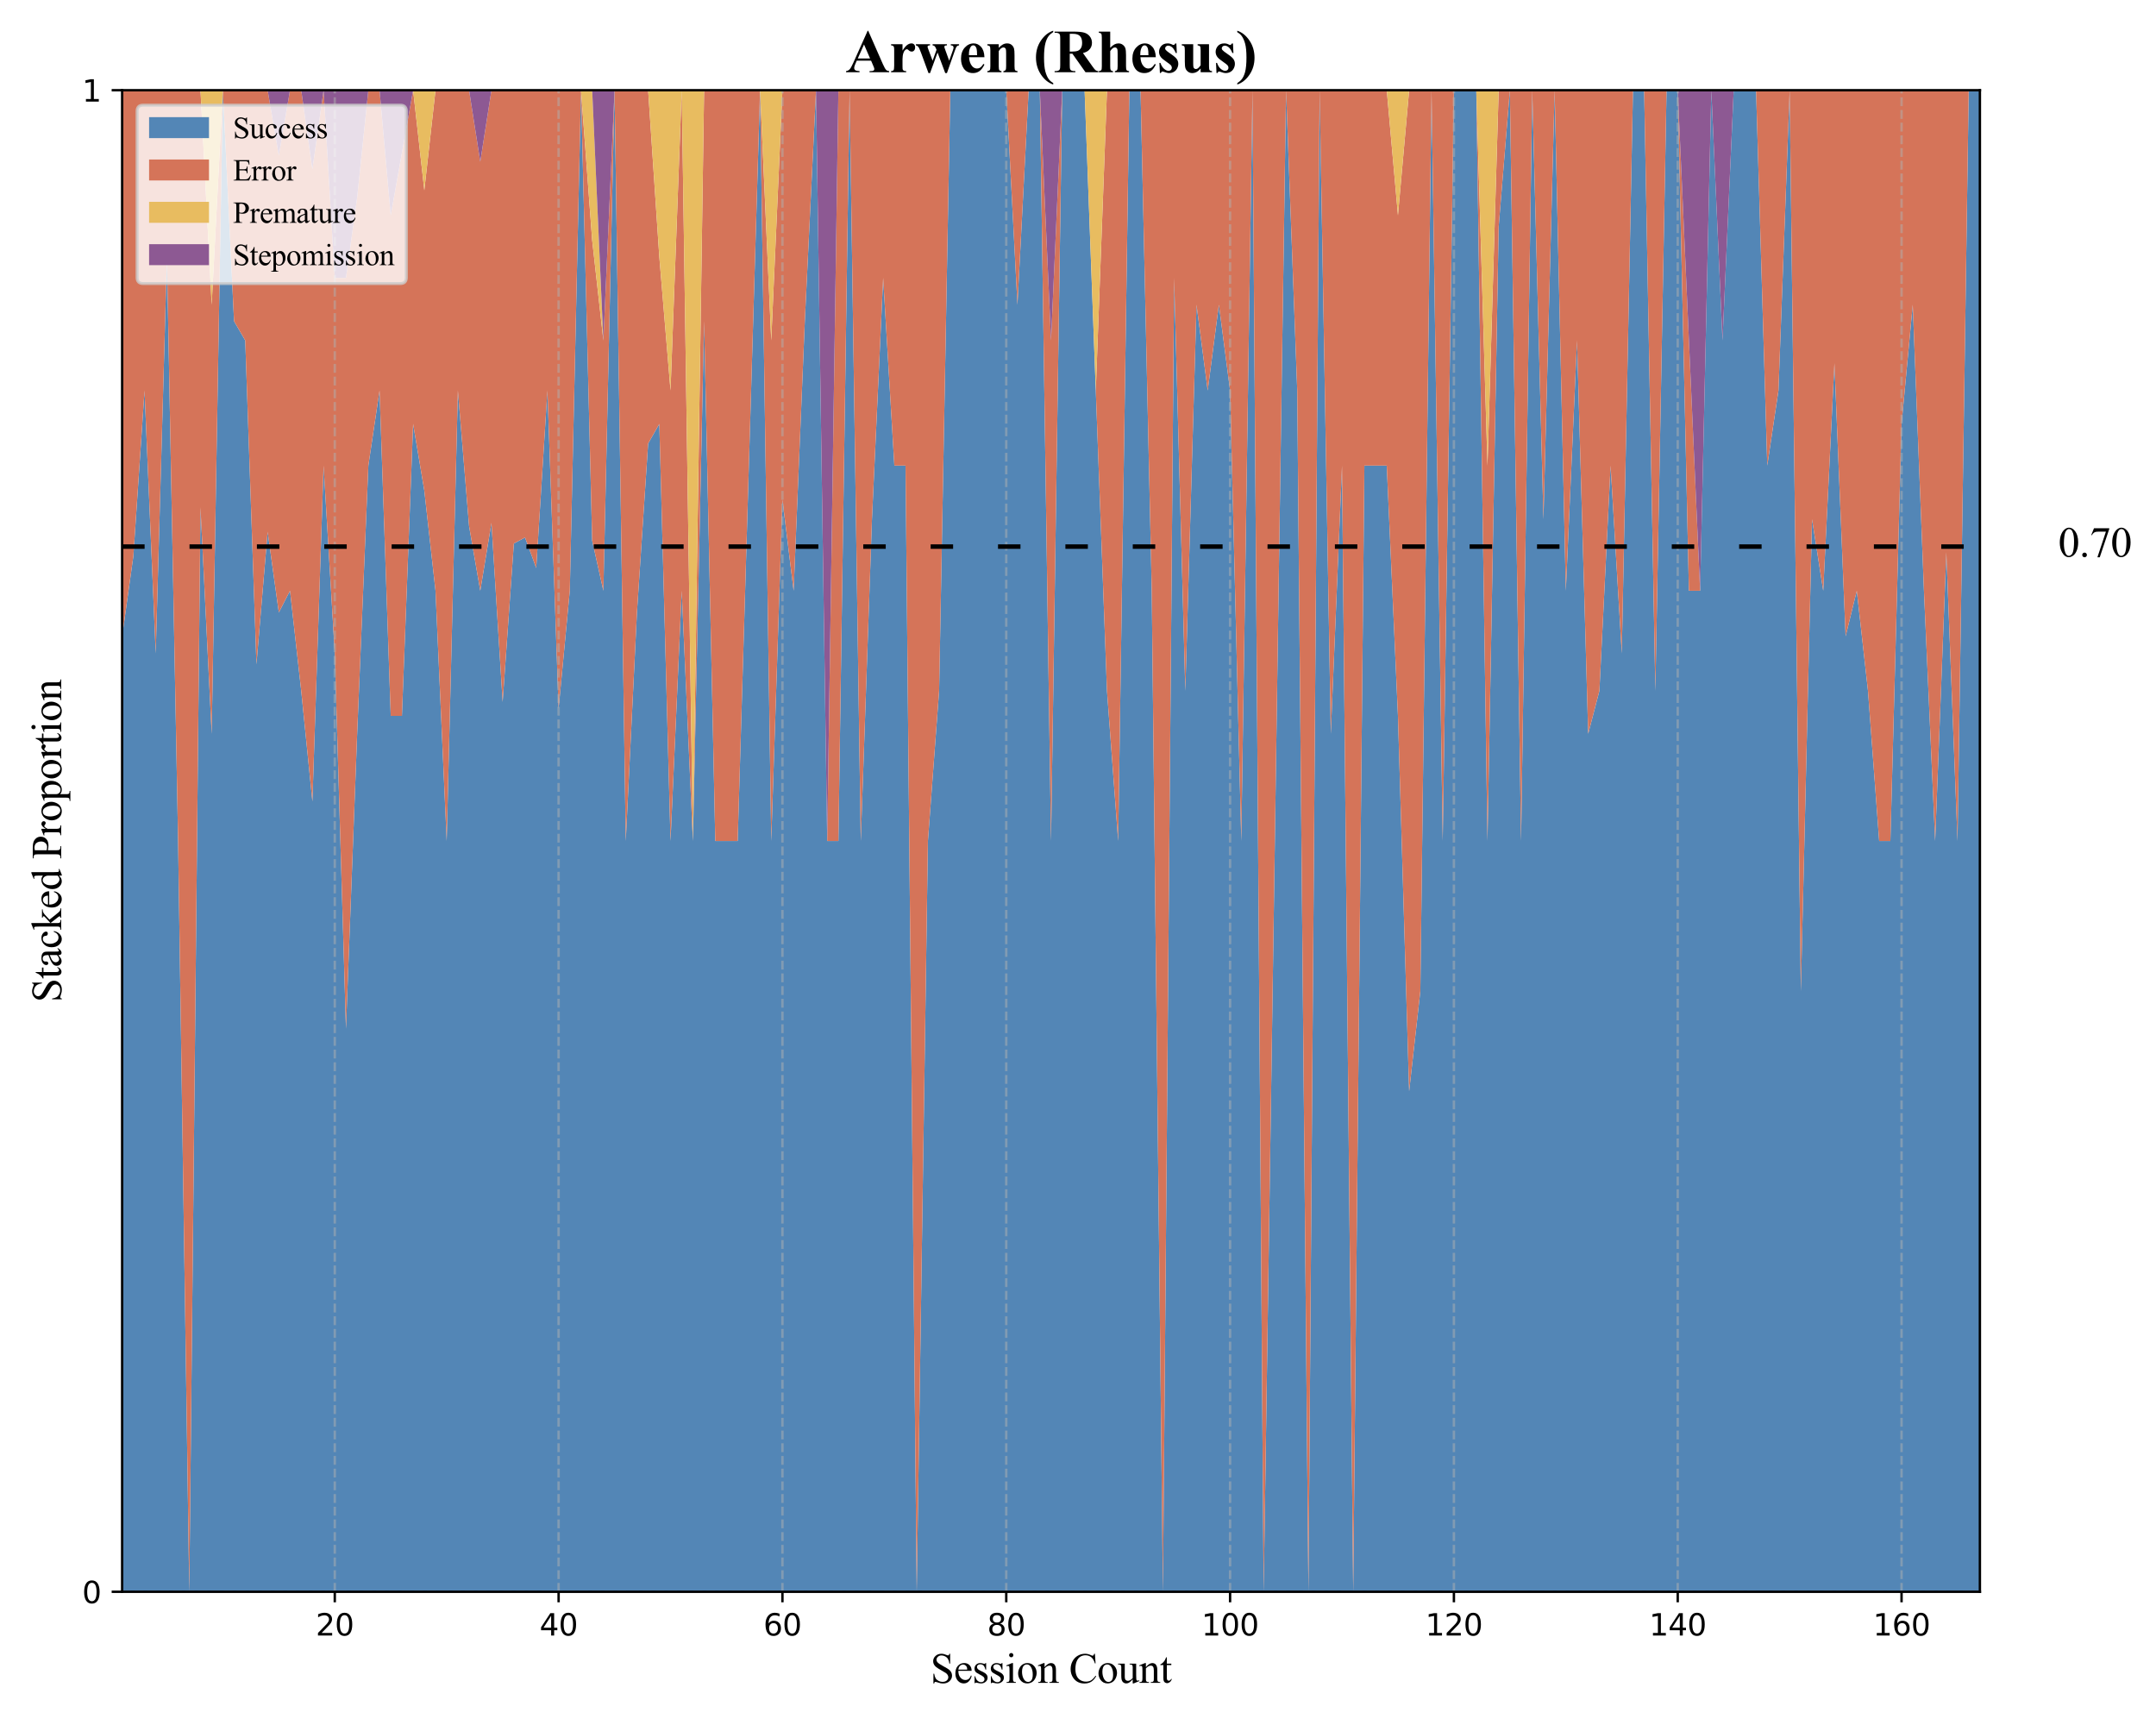 <?xml version="1.0" encoding="utf-8" standalone="no"?>
<!DOCTYPE svg PUBLIC "-//W3C//DTD SVG 1.1//EN"
  "http://www.w3.org/Graphics/SVG/1.1/DTD/svg11.dtd">
<svg xmlns:xlink="http://www.w3.org/1999/xlink" width="720pt" height="576pt" viewBox="0 0 720 576" xmlns="http://www.w3.org/2000/svg" version="1.1">
 <defs>
  <style type="text/css">*{stroke-linejoin: round; stroke-linecap: butt}</style>
 </defs>
 <g id="figure_1">
  <g id="patch_1">
   <path d="M 0 576 
L 720 576 
L 720 0 
L 0 0 
z
" style="fill: #ffffff"/>
  </g>
  <g id="axes_1">
   <g id="patch_2">
    <path d="M 40.79 531.52 
L 661.19 531.52 
L 661.19 30.12 
L 40.79 30.12 
z
" style="fill: #ffffff"/>
   </g>
   <g id="FillBetweenPolyCollection_1">
    <path d="M 40.79 212.447 
L 40.79 531.52 
L 44.527 531.52 
L 48.265 531.52 
L 52.002 531.52 
L 55.739 531.52 
L 59.477 531.52 
L 63.214 531.52 
L 66.951 531.52 
L 70.689 531.52 
L 74.426 531.52 
L 78.163 531.52 
L 81.901 531.52 
L 85.638 531.52 
L 89.376 531.52 
L 93.113 531.52 
L 96.85 531.52 
L 100.588 531.52 
L 104.325 531.52 
L 108.062 531.52 
L 111.8 531.52 
L 115.537 531.52 
L 119.274 531.52 
L 123.012 531.52 
L 126.749 531.52 
L 130.486 531.52 
L 134.224 531.52 
L 137.961 531.52 
L 141.698 531.52 
L 145.436 531.52 
L 149.173 531.52 
L 152.91 531.52 
L 156.648 531.52 
L 160.385 531.52 
L 164.123 531.52 
L 167.86 531.52 
L 171.597 531.52 
L 175.335 531.52 
L 179.072 531.52 
L 182.809 531.52 
L 186.547 531.52 
L 190.284 531.52 
L 194.021 531.52 
L 197.759 531.52 
L 201.496 531.52 
L 205.233 531.52 
L 208.971 531.52 
L 212.708 531.52 
L 216.445 531.52 
L 220.183 531.52 
L 223.92 531.52 
L 227.657 531.52 
L 231.395 531.52 
L 235.132 531.52 
L 238.869 531.52 
L 242.607 531.52 
L 246.344 531.52 
L 250.082 531.52 
L 253.819 531.52 
L 257.556 531.52 
L 261.294 531.52 
L 265.031 531.52 
L 268.768 531.52 
L 272.506 531.52 
L 276.243 531.52 
L 279.98 531.52 
L 283.718 531.52 
L 287.455 531.52 
L 291.192 531.52 
L 294.93 531.52 
L 298.667 531.52 
L 302.404 531.52 
L 306.142 531.52 
L 309.879 531.52 
L 313.616 531.52 
L 317.354 531.52 
L 321.091 531.52 
L 324.828 531.52 
L 328.566 531.52 
L 332.303 531.52 
L 336.041 531.52 
L 339.778 531.52 
L 343.515 531.52 
L 347.253 531.52 
L 350.99 531.52 
L 354.727 531.52 
L 358.465 531.52 
L 362.202 531.52 
L 365.939 531.52 
L 369.677 531.52 
L 373.414 531.52 
L 377.151 531.52 
L 380.889 531.52 
L 384.626 531.52 
L 388.363 531.52 
L 392.101 531.52 
L 395.838 531.52 
L 399.575 531.52 
L 403.313 531.52 
L 407.05 531.52 
L 410.788 531.52 
L 414.525 531.52 
L 418.262 531.52 
L 422 531.52 
L 425.737 531.52 
L 429.474 531.52 
L 433.212 531.52 
L 436.949 531.52 
L 440.686 531.52 
L 444.424 531.52 
L 448.161 531.52 
L 451.898 531.52 
L 455.636 531.52 
L 459.373 531.52 
L 463.11 531.52 
L 466.848 531.52 
L 470.585 531.52 
L 474.322 531.52 
L 478.06 531.52 
L 481.797 531.52 
L 485.534 531.52 
L 489.272 531.52 
L 493.009 531.52 
L 496.747 531.52 
L 500.484 531.52 
L 504.221 531.52 
L 507.959 531.52 
L 511.696 531.52 
L 515.433 531.52 
L 519.171 531.52 
L 522.908 531.52 
L 526.645 531.52 
L 530.383 531.52 
L 534.12 531.52 
L 537.857 531.52 
L 541.595 531.52 
L 545.332 531.52 
L 549.069 531.52 
L 552.807 531.52 
L 556.544 531.52 
L 560.281 531.52 
L 564.019 531.52 
L 567.756 531.52 
L 571.494 531.52 
L 575.231 531.52 
L 578.968 531.52 
L 582.706 531.52 
L 586.443 531.52 
L 590.18 531.52 
L 593.918 531.52 
L 597.655 531.52 
L 601.392 531.52 
L 605.13 531.52 
L 608.867 531.52 
L 612.604 531.52 
L 616.342 531.52 
L 620.079 531.52 
L 623.816 531.52 
L 627.554 531.52 
L 631.291 531.52 
L 635.028 531.52 
L 638.766 531.52 
L 642.503 531.52 
L 646.24 531.52 
L 649.978 531.52 
L 653.715 531.52 
L 657.453 531.52 
L 661.19 531.52 
L 661.19 30.12 
L 661.19 30.12 
L 657.453 30.12 
L 653.715 280.82 
L 649.978 184.397 
L 646.24 280.82 
L 642.503 197.253 
L 638.766 101.749 
L 635.028 141.542 
L 631.291 280.82 
L 627.554 280.82 
L 623.816 230.68 
L 620.079 197.253 
L 616.342 212.447 
L 612.604 121.284 
L 608.867 197.253 
L 605.13 173.377 
L 601.392 330.96 
L 597.655 30.12 
L 593.918 130.4 
L 590.18 155.47 
L 586.443 30.12 
L 582.706 30.12 
L 578.968 30.12 
L 575.231 113.687 
L 571.494 30.12 
L 567.756 197.253 
L 564.019 197.253 
L 560.281 30.12 
L 556.544 30.12 
L 552.807 230.68 
L 549.069 30.12 
L 545.332 30.12 
L 541.595 218.145 
L 537.857 155.47 
L 534.12 230.68 
L 530.383 245.006 
L 526.645 113.687 
L 522.908 197.253 
L 519.171 30.12 
L 515.433 173.377 
L 511.696 30.12 
L 507.959 280.82 
L 504.221 30.12 
L 500.484 75.702 
L 496.747 280.82 
L 493.009 30.12 
L 489.272 30.12 
L 485.534 30.12 
L 481.797 280.82 
L 478.06 30.12 
L 474.322 330.96 
L 470.585 364.387 
L 466.848 239.037 
L 463.11 155.47 
L 459.373 155.47 
L 455.636 155.47 
L 451.898 531.52 
L 448.161 155.47 
L 444.424 245.006 
L 440.686 30.12 
L 436.949 531.52 
L 433.212 130.4 
L 429.474 30.12 
L 425.737 280.82 
L 422 531.52 
L 418.262 30.12 
L 414.525 280.82 
L 410.788 130.4 
L 407.05 101.749 
L 403.313 130.4 
L 399.575 101.749 
L 395.838 230.68 
L 392.101 92.795 
L 388.363 531.52 
L 384.626 197.253 
L 380.889 30.12 
L 377.151 30.12 
L 373.414 280.82 
L 369.677 230.68 
L 365.939 130.4 
L 362.202 30.12 
L 358.465 30.12 
L 354.727 30.12 
L 350.99 280.82 
L 347.253 30.12 
L 343.515 30.12 
L 339.778 101.749 
L 336.041 30.12 
L 332.303 30.12 
L 328.566 30.12 
L 324.828 30.12 
L 321.091 30.12 
L 317.354 30.12 
L 313.616 230.68 
L 309.879 280.82 
L 306.142 531.52 
L 302.404 155.47 
L 298.667 155.47 
L 294.93 92.795 
L 291.192 173.377 
L 287.455 280.82 
L 283.718 30.12 
L 279.98 280.82 
L 276.243 280.82 
L 272.506 30.12 
L 268.768 107.258 
L 265.031 197.253 
L 261.294 166.865 
L 257.556 280.82 
L 253.819 30.12 
L 250.082 155.47 
L 246.344 280.82 
L 242.607 280.82 
L 238.869 280.82 
L 235.132 107.258 
L 231.395 280.82 
L 227.657 197.253 
L 223.92 280.82 
L 220.183 141.542 
L 216.445 148.096 
L 212.708 204.52 
L 208.971 280.82 
L 205.233 30.12 
L 201.496 197.253 
L 197.759 180.54 
L 194.021 30.12 
L 190.284 197.253 
L 186.547 236.579 
L 182.809 130.4 
L 179.072 189.656 
L 175.335 179.473 
L 171.597 181.486 
L 167.86 234.394 
L 164.123 174.591 
L 160.385 197.253 
L 156.648 175.688 
L 152.91 130.4 
L 149.173 280.82 
L 145.436 197.253 
L 141.698 163.827 
L 137.961 141.542 
L 134.224 239.037 
L 130.486 239.037 
L 126.749 130.4 
L 123.012 155.47 
L 119.274 245.006 
L 115.537 343.495 
L 111.8 218.145 
L 108.062 155.47 
L 104.325 267.625 
L 100.588 230.68 
L 96.85 197.253 
L 93.113 204.52 
L 89.376 177.591 
L 85.638 221.832 
L 81.901 113.687 
L 78.163 107.258 
L 74.426 30.12 
L 70.689 245.006 
L 66.951 169.398 
L 63.214 531.52 
L 59.477 280.82 
L 55.739 85.831 
L 52.002 218.145 
L 48.265 130.4 
L 44.527 185.727 
L 40.79 212.447 
z
" clip-path="url(#p60eac04d04)" style="fill: #5386b6"/>
   </g>
   <g id="FillBetweenPolyCollection_2">
    <path d="M 40.79 30.12 
L 40.79 212.447 
L 44.527 185.727 
L 48.265 130.4 
L 52.002 218.145 
L 55.739 85.831 
L 59.477 280.82 
L 63.214 531.52 
L 66.951 169.398 
L 70.689 245.006 
L 74.426 30.12 
L 78.163 107.258 
L 81.901 113.687 
L 85.638 221.832 
L 89.376 177.591 
L 93.113 204.52 
L 96.85 197.253 
L 100.588 230.68 
L 104.325 267.625 
L 108.062 155.47 
L 111.8 218.145 
L 115.537 343.495 
L 119.274 245.006 
L 123.012 155.47 
L 126.749 130.4 
L 130.486 239.037 
L 134.224 239.037 
L 137.961 141.542 
L 141.698 163.827 
L 145.436 197.253 
L 149.173 280.82 
L 152.91 130.4 
L 156.648 175.688 
L 160.385 197.253 
L 164.123 174.591 
L 167.86 234.394 
L 171.597 181.486 
L 175.335 179.473 
L 179.072 189.656 
L 182.809 130.4 
L 186.547 236.579 
L 190.284 197.253 
L 194.021 30.12 
L 197.759 180.54 
L 201.496 197.253 
L 205.233 30.12 
L 208.971 280.82 
L 212.708 204.52 
L 216.445 148.096 
L 220.183 141.542 
L 223.92 280.82 
L 227.657 197.253 
L 231.395 280.82 
L 235.132 107.258 
L 238.869 280.82 
L 242.607 280.82 
L 246.344 280.82 
L 250.082 155.47 
L 253.819 30.12 
L 257.556 280.82 
L 261.294 166.865 
L 265.031 197.253 
L 268.768 107.258 
L 272.506 30.12 
L 276.243 280.82 
L 279.98 280.82 
L 283.718 30.12 
L 287.455 280.82 
L 291.192 173.377 
L 294.93 92.795 
L 298.667 155.47 
L 302.404 155.47 
L 306.142 531.52 
L 309.879 280.82 
L 313.616 230.68 
L 317.354 30.12 
L 321.091 30.12 
L 324.828 30.12 
L 328.566 30.12 
L 332.303 30.12 
L 336.041 30.12 
L 339.778 101.749 
L 343.515 30.12 
L 347.253 30.12 
L 350.99 280.82 
L 354.727 30.12 
L 358.465 30.12 
L 362.202 30.12 
L 365.939 130.4 
L 369.677 230.68 
L 373.414 280.82 
L 377.151 30.12 
L 380.889 30.12 
L 384.626 197.253 
L 388.363 531.52 
L 392.101 92.795 
L 395.838 230.68 
L 399.575 101.749 
L 403.313 130.4 
L 407.05 101.749 
L 410.788 130.4 
L 414.525 280.82 
L 418.262 30.12 
L 422 531.52 
L 425.737 280.82 
L 429.474 30.12 
L 433.212 130.4 
L 436.949 531.52 
L 440.686 30.12 
L 444.424 245.006 
L 448.161 155.47 
L 451.898 531.52 
L 455.636 155.47 
L 459.373 155.47 
L 463.11 155.47 
L 466.848 239.037 
L 470.585 364.387 
L 474.322 330.96 
L 478.06 30.12 
L 481.797 280.82 
L 485.534 30.12 
L 489.272 30.12 
L 493.009 30.12 
L 496.747 280.82 
L 500.484 75.702 
L 504.221 30.12 
L 507.959 280.82 
L 511.696 30.12 
L 515.433 173.377 
L 519.171 30.12 
L 522.908 197.253 
L 526.645 113.687 
L 530.383 245.006 
L 534.12 230.68 
L 537.857 155.47 
L 541.595 218.145 
L 545.332 30.12 
L 549.069 30.12 
L 552.807 230.68 
L 556.544 30.12 
L 560.281 30.12 
L 564.019 197.253 
L 567.756 197.253 
L 571.494 30.12 
L 575.231 113.687 
L 578.968 30.12 
L 582.706 30.12 
L 586.443 30.12 
L 590.18 155.47 
L 593.918 130.4 
L 597.655 30.12 
L 601.392 330.96 
L 605.13 173.377 
L 608.867 197.253 
L 612.604 121.284 
L 616.342 212.447 
L 620.079 197.253 
L 623.816 230.68 
L 627.554 280.82 
L 631.291 280.82 
L 635.028 141.542 
L 638.766 101.749 
L 642.503 197.253 
L 646.24 280.82 
L 649.978 184.397 
L 653.715 280.82 
L 657.453 30.12 
L 661.19 30.12 
L 661.19 30.12 
L 661.19 30.12 
L 657.453 30.12 
L 653.715 30.12 
L 649.978 30.12 
L 646.24 30.12 
L 642.503 30.12 
L 638.766 30.12 
L 635.028 30.12 
L 631.291 30.12 
L 627.554 30.12 
L 623.816 30.12 
L 620.079 30.12 
L 616.342 30.12 
L 612.604 30.12 
L 608.867 30.12 
L 605.13 30.12 
L 601.392 30.12 
L 597.655 30.12 
L 593.918 30.12 
L 590.18 30.12 
L 586.443 30.12 
L 582.706 30.12 
L 578.968 30.12 
L 575.231 113.687 
L 571.494 30.12 
L 567.756 197.253 
L 564.019 113.687 
L 560.281 30.12 
L 556.544 30.12 
L 552.807 30.12 
L 549.069 30.12 
L 545.332 30.12 
L 541.595 30.12 
L 537.857 30.12 
L 534.12 30.12 
L 530.383 30.12 
L 526.645 30.12 
L 522.908 30.12 
L 519.171 30.12 
L 515.433 30.12 
L 511.696 30.12 
L 507.959 30.12 
L 504.221 30.12 
L 500.484 30.12 
L 496.747 155.47 
L 493.009 30.12 
L 489.272 30.12 
L 485.534 30.12 
L 481.797 30.12 
L 478.06 30.12 
L 474.322 30.12 
L 470.585 30.12 
L 466.848 71.903 
L 463.11 30.12 
L 459.373 30.12 
L 455.636 30.12 
L 451.898 30.12 
L 448.161 30.12 
L 444.424 30.12 
L 440.686 30.12 
L 436.949 30.12 
L 433.212 30.12 
L 429.474 30.12 
L 425.737 30.12 
L 422 30.12 
L 418.262 30.12 
L 414.525 30.12 
L 410.788 30.12 
L 407.05 30.12 
L 403.313 30.12 
L 399.575 30.12 
L 395.838 30.12 
L 392.101 30.12 
L 388.363 30.12 
L 384.626 30.12 
L 380.889 30.12 
L 377.151 30.12 
L 373.414 30.12 
L 369.677 30.12 
L 365.939 130.4 
L 362.202 30.12 
L 358.465 30.12 
L 354.727 30.12 
L 350.99 113.687 
L 347.253 30.12 
L 343.515 30.12 
L 339.778 30.12 
L 336.041 30.12 
L 332.303 30.12 
L 328.566 30.12 
L 324.828 30.12 
L 321.091 30.12 
L 317.354 30.12 
L 313.616 30.12 
L 309.879 30.12 
L 306.142 30.12 
L 302.404 30.12 
L 298.667 30.12 
L 294.93 30.12 
L 291.192 30.12 
L 287.455 30.12 
L 283.718 30.12 
L 279.98 30.12 
L 276.243 280.82 
L 272.506 30.12 
L 268.768 30.12 
L 265.031 30.12 
L 261.294 30.12 
L 257.556 113.687 
L 253.819 30.12 
L 250.082 30.12 
L 246.344 30.12 
L 242.607 30.12 
L 238.869 30.12 
L 235.132 30.12 
L 231.395 280.82 
L 227.657 30.12 
L 223.92 130.4 
L 220.183 85.831 
L 216.445 30.12 
L 212.708 30.12 
L 208.971 30.12 
L 205.233 30.12 
L 201.496 113.687 
L 197.759 80.26 
L 194.021 30.12 
L 190.284 30.12 
L 186.547 30.12 
L 182.809 30.12 
L 179.072 30.12 
L 175.335 30.12 
L 171.597 30.12 
L 167.86 30.12 
L 164.123 30.12 
L 160.385 53.996 
L 156.648 30.12 
L 152.91 30.12 
L 149.173 30.12 
L 145.436 30.12 
L 141.698 63.547 
L 137.961 30.12 
L 134.224 51.012 
L 130.486 71.903 
L 126.749 30.12 
L 123.012 30.12 
L 119.274 65.934 
L 115.537 92.795 
L 111.8 92.795 
L 108.062 30.12 
L 104.325 56.509 
L 100.588 30.12 
L 96.85 30.12 
L 93.113 51.92 
L 89.376 30.12 
L 85.638 30.12 
L 81.901 30.12 
L 78.163 30.12 
L 74.426 30.12 
L 70.689 101.749 
L 66.951 30.12 
L 63.214 30.12 
L 59.477 30.12 
L 55.739 30.12 
L 52.002 30.12 
L 48.265 30.12 
L 44.527 30.12 
L 40.79 30.12 
z
" clip-path="url(#p60eac04d04)" style="fill: #d57459"/>
   </g>
   <g id="FillBetweenPolyCollection_3">
    <path d="M 40.79 30.12 
L 40.79 30.12 
L 44.527 30.12 
L 48.265 30.12 
L 52.002 30.12 
L 55.739 30.12 
L 59.477 30.12 
L 63.214 30.12 
L 66.951 30.12 
L 70.689 101.749 
L 74.426 30.12 
L 78.163 30.12 
L 81.901 30.12 
L 85.638 30.12 
L 89.376 30.12 
L 93.113 51.92 
L 96.85 30.12 
L 100.588 30.12 
L 104.325 56.509 
L 108.062 30.12 
L 111.8 92.795 
L 115.537 92.795 
L 119.274 65.934 
L 123.012 30.12 
L 126.749 30.12 
L 130.486 71.903 
L 134.224 51.012 
L 137.961 30.12 
L 141.698 63.547 
L 145.436 30.12 
L 149.173 30.12 
L 152.91 30.12 
L 156.648 30.12 
L 160.385 53.996 
L 164.123 30.12 
L 167.86 30.12 
L 171.597 30.12 
L 175.335 30.12 
L 179.072 30.12 
L 182.809 30.12 
L 186.547 30.12 
L 190.284 30.12 
L 194.021 30.12 
L 197.759 80.26 
L 201.496 113.687 
L 205.233 30.12 
L 208.971 30.12 
L 212.708 30.12 
L 216.445 30.12 
L 220.183 85.831 
L 223.92 130.4 
L 227.657 30.12 
L 231.395 280.82 
L 235.132 30.12 
L 238.869 30.12 
L 242.607 30.12 
L 246.344 30.12 
L 250.082 30.12 
L 253.819 30.12 
L 257.556 113.687 
L 261.294 30.12 
L 265.031 30.12 
L 268.768 30.12 
L 272.506 30.12 
L 276.243 280.82 
L 279.98 30.12 
L 283.718 30.12 
L 287.455 30.12 
L 291.192 30.12 
L 294.93 30.12 
L 298.667 30.12 
L 302.404 30.12 
L 306.142 30.12 
L 309.879 30.12 
L 313.616 30.12 
L 317.354 30.12 
L 321.091 30.12 
L 324.828 30.12 
L 328.566 30.12 
L 332.303 30.12 
L 336.041 30.12 
L 339.778 30.12 
L 343.515 30.12 
L 347.253 30.12 
L 350.99 113.687 
L 354.727 30.12 
L 358.465 30.12 
L 362.202 30.12 
L 365.939 130.4 
L 369.677 30.12 
L 373.414 30.12 
L 377.151 30.12 
L 380.889 30.12 
L 384.626 30.12 
L 388.363 30.12 
L 392.101 30.12 
L 395.838 30.12 
L 399.575 30.12 
L 403.313 30.12 
L 407.05 30.12 
L 410.788 30.12 
L 414.525 30.12 
L 418.262 30.12 
L 422 30.12 
L 425.737 30.12 
L 429.474 30.12 
L 433.212 30.12 
L 436.949 30.12 
L 440.686 30.12 
L 444.424 30.12 
L 448.161 30.12 
L 451.898 30.12 
L 455.636 30.12 
L 459.373 30.12 
L 463.11 30.12 
L 466.848 71.903 
L 470.585 30.12 
L 474.322 30.12 
L 478.06 30.12 
L 481.797 30.12 
L 485.534 30.12 
L 489.272 30.12 
L 493.009 30.12 
L 496.747 155.47 
L 500.484 30.12 
L 504.221 30.12 
L 507.959 30.12 
L 511.696 30.12 
L 515.433 30.12 
L 519.171 30.12 
L 522.908 30.12 
L 526.645 30.12 
L 530.383 30.12 
L 534.12 30.12 
L 537.857 30.12 
L 541.595 30.12 
L 545.332 30.12 
L 549.069 30.12 
L 552.807 30.12 
L 556.544 30.12 
L 560.281 30.12 
L 564.019 113.687 
L 567.756 197.253 
L 571.494 30.12 
L 575.231 113.687 
L 578.968 30.12 
L 582.706 30.12 
L 586.443 30.12 
L 590.18 30.12 
L 593.918 30.12 
L 597.655 30.12 
L 601.392 30.12 
L 605.13 30.12 
L 608.867 30.12 
L 612.604 30.12 
L 616.342 30.12 
L 620.079 30.12 
L 623.816 30.12 
L 627.554 30.12 
L 631.291 30.12 
L 635.028 30.12 
L 638.766 30.12 
L 642.503 30.12 
L 646.24 30.12 
L 649.978 30.12 
L 653.715 30.12 
L 657.453 30.12 
L 661.19 30.12 
L 661.19 30.12 
L 661.19 30.12 
L 657.453 30.12 
L 653.715 30.12 
L 649.978 30.12 
L 646.24 30.12 
L 642.503 30.12 
L 638.766 30.12 
L 635.028 30.12 
L 631.291 30.12 
L 627.554 30.12 
L 623.816 30.12 
L 620.079 30.12 
L 616.342 30.12 
L 612.604 30.12 
L 608.867 30.12 
L 605.13 30.12 
L 601.392 30.12 
L 597.655 30.12 
L 593.918 30.12 
L 590.18 30.12 
L 586.443 30.12 
L 582.706 30.12 
L 578.968 30.12 
L 575.231 113.687 
L 571.494 30.12 
L 567.756 197.253 
L 564.019 113.687 
L 560.281 30.12 
L 556.544 30.12 
L 552.807 30.12 
L 549.069 30.12 
L 545.332 30.12 
L 541.595 30.12 
L 537.857 30.12 
L 534.12 30.12 
L 530.383 30.12 
L 526.645 30.12 
L 522.908 30.12 
L 519.171 30.12 
L 515.433 30.12 
L 511.696 30.12 
L 507.959 30.12 
L 504.221 30.12 
L 500.484 30.12 
L 496.747 30.12 
L 493.009 30.12 
L 489.272 30.12 
L 485.534 30.12 
L 481.797 30.12 
L 478.06 30.12 
L 474.322 30.12 
L 470.585 30.12 
L 466.848 30.12 
L 463.11 30.12 
L 459.373 30.12 
L 455.636 30.12 
L 451.898 30.12 
L 448.161 30.12 
L 444.424 30.12 
L 440.686 30.12 
L 436.949 30.12 
L 433.212 30.12 
L 429.474 30.12 
L 425.737 30.12 
L 422 30.12 
L 418.262 30.12 
L 414.525 30.12 
L 410.788 30.12 
L 407.05 30.12 
L 403.313 30.12 
L 399.575 30.12 
L 395.838 30.12 
L 392.101 30.12 
L 388.363 30.12 
L 384.626 30.12 
L 380.889 30.12 
L 377.151 30.12 
L 373.414 30.12 
L 369.677 30.12 
L 365.939 30.12 
L 362.202 30.12 
L 358.465 30.12 
L 354.727 30.12 
L 350.99 113.687 
L 347.253 30.12 
L 343.515 30.12 
L 339.778 30.12 
L 336.041 30.12 
L 332.303 30.12 
L 328.566 30.12 
L 324.828 30.12 
L 321.091 30.12 
L 317.354 30.12 
L 313.616 30.12 
L 309.879 30.12 
L 306.142 30.12 
L 302.404 30.12 
L 298.667 30.12 
L 294.93 30.12 
L 291.192 30.12 
L 287.455 30.12 
L 283.718 30.12 
L 279.98 30.12 
L 276.243 280.82 
L 272.506 30.12 
L 268.768 30.12 
L 265.031 30.12 
L 261.294 30.12 
L 257.556 30.12 
L 253.819 30.12 
L 250.082 30.12 
L 246.344 30.12 
L 242.607 30.12 
L 238.869 30.12 
L 235.132 30.12 
L 231.395 30.12 
L 227.657 30.12 
L 223.92 30.12 
L 220.183 30.12 
L 216.445 30.12 
L 212.708 30.12 
L 208.971 30.12 
L 205.233 30.12 
L 201.496 113.687 
L 197.759 30.12 
L 194.021 30.12 
L 190.284 30.12 
L 186.547 30.12 
L 182.809 30.12 
L 179.072 30.12 
L 175.335 30.12 
L 171.597 30.12 
L 167.86 30.12 
L 164.123 30.12 
L 160.385 53.996 
L 156.648 30.12 
L 152.91 30.12 
L 149.173 30.12 
L 145.436 30.12 
L 141.698 30.12 
L 137.961 30.12 
L 134.224 51.012 
L 130.486 71.903 
L 126.749 30.12 
L 123.012 30.12 
L 119.274 65.934 
L 115.537 92.795 
L 111.8 92.795 
L 108.062 30.12 
L 104.325 56.509 
L 100.588 30.12 
L 96.85 30.12 
L 93.113 51.92 
L 89.376 30.12 
L 85.638 30.12 
L 81.901 30.12 
L 78.163 30.12 
L 74.426 30.12 
L 70.689 30.12 
L 66.951 30.12 
L 63.214 30.12 
L 59.477 30.12 
L 55.739 30.12 
L 52.002 30.12 
L 48.265 30.12 
L 44.527 30.12 
L 40.79 30.12 
z
" clip-path="url(#p60eac04d04)" style="fill: #e8bc60"/>
   </g>
   <g id="FillBetweenPolyCollection_4">
    <path d="M 40.79 30.12 
L 40.79 30.12 
L 44.527 30.12 
L 48.265 30.12 
L 52.002 30.12 
L 55.739 30.12 
L 59.477 30.12 
L 63.214 30.12 
L 66.951 30.12 
L 70.689 30.12 
L 74.426 30.12 
L 78.163 30.12 
L 81.901 30.12 
L 85.638 30.12 
L 89.376 30.12 
L 93.113 51.92 
L 96.85 30.12 
L 100.588 30.12 
L 104.325 56.509 
L 108.062 30.12 
L 111.8 92.795 
L 115.537 92.795 
L 119.274 65.934 
L 123.012 30.12 
L 126.749 30.12 
L 130.486 71.903 
L 134.224 51.012 
L 137.961 30.12 
L 141.698 30.12 
L 145.436 30.12 
L 149.173 30.12 
L 152.91 30.12 
L 156.648 30.12 
L 160.385 53.996 
L 164.123 30.12 
L 167.86 30.12 
L 171.597 30.12 
L 175.335 30.12 
L 179.072 30.12 
L 182.809 30.12 
L 186.547 30.12 
L 190.284 30.12 
L 194.021 30.12 
L 197.759 30.12 
L 201.496 113.687 
L 205.233 30.12 
L 208.971 30.12 
L 212.708 30.12 
L 216.445 30.12 
L 220.183 30.12 
L 223.92 30.12 
L 227.657 30.12 
L 231.395 30.12 
L 235.132 30.12 
L 238.869 30.12 
L 242.607 30.12 
L 246.344 30.12 
L 250.082 30.12 
L 253.819 30.12 
L 257.556 30.12 
L 261.294 30.12 
L 265.031 30.12 
L 268.768 30.12 
L 272.506 30.12 
L 276.243 280.82 
L 279.98 30.12 
L 283.718 30.12 
L 287.455 30.12 
L 291.192 30.12 
L 294.93 30.12 
L 298.667 30.12 
L 302.404 30.12 
L 306.142 30.12 
L 309.879 30.12 
L 313.616 30.12 
L 317.354 30.12 
L 321.091 30.12 
L 324.828 30.12 
L 328.566 30.12 
L 332.303 30.12 
L 336.041 30.12 
L 339.778 30.12 
L 343.515 30.12 
L 347.253 30.12 
L 350.99 113.687 
L 354.727 30.12 
L 358.465 30.12 
L 362.202 30.12 
L 365.939 30.12 
L 369.677 30.12 
L 373.414 30.12 
L 377.151 30.12 
L 380.889 30.12 
L 384.626 30.12 
L 388.363 30.12 
L 392.101 30.12 
L 395.838 30.12 
L 399.575 30.12 
L 403.313 30.12 
L 407.05 30.12 
L 410.788 30.12 
L 414.525 30.12 
L 418.262 30.12 
L 422 30.12 
L 425.737 30.12 
L 429.474 30.12 
L 433.212 30.12 
L 436.949 30.12 
L 440.686 30.12 
L 444.424 30.12 
L 448.161 30.12 
L 451.898 30.12 
L 455.636 30.12 
L 459.373 30.12 
L 463.11 30.12 
L 466.848 30.12 
L 470.585 30.12 
L 474.322 30.12 
L 478.06 30.12 
L 481.797 30.12 
L 485.534 30.12 
L 489.272 30.12 
L 493.009 30.12 
L 496.747 30.12 
L 500.484 30.12 
L 504.221 30.12 
L 507.959 30.12 
L 511.696 30.12 
L 515.433 30.12 
L 519.171 30.12 
L 522.908 30.12 
L 526.645 30.12 
L 530.383 30.12 
L 534.12 30.12 
L 537.857 30.12 
L 541.595 30.12 
L 545.332 30.12 
L 549.069 30.12 
L 552.807 30.12 
L 556.544 30.12 
L 560.281 30.12 
L 564.019 113.687 
L 567.756 197.253 
L 571.494 30.12 
L 575.231 113.687 
L 578.968 30.12 
L 582.706 30.12 
L 586.443 30.12 
L 590.18 30.12 
L 593.918 30.12 
L 597.655 30.12 
L 601.392 30.12 
L 605.13 30.12 
L 608.867 30.12 
L 612.604 30.12 
L 616.342 30.12 
L 620.079 30.12 
L 623.816 30.12 
L 627.554 30.12 
L 631.291 30.12 
L 635.028 30.12 
L 638.766 30.12 
L 642.503 30.12 
L 646.24 30.12 
L 649.978 30.12 
L 653.715 30.12 
L 657.453 30.12 
L 661.19 30.12 
L 661.19 30.12 
L 661.19 30.12 
L 657.453 30.12 
L 653.715 30.12 
L 649.978 30.12 
L 646.24 30.12 
L 642.503 30.12 
L 638.766 30.12 
L 635.028 30.12 
L 631.291 30.12 
L 627.554 30.12 
L 623.816 30.12 
L 620.079 30.12 
L 616.342 30.12 
L 612.604 30.12 
L 608.867 30.12 
L 605.13 30.12 
L 601.392 30.12 
L 597.655 30.12 
L 593.918 30.12 
L 590.18 30.12 
L 586.443 30.12 
L 582.706 30.12 
L 578.968 30.12 
L 575.231 30.12 
L 571.494 30.12 
L 567.756 30.12 
L 564.019 30.12 
L 560.281 30.12 
L 556.544 30.12 
L 552.807 30.12 
L 549.069 30.12 
L 545.332 30.12 
L 541.595 30.12 
L 537.857 30.12 
L 534.12 30.12 
L 530.383 30.12 
L 526.645 30.12 
L 522.908 30.12 
L 519.171 30.12 
L 515.433 30.12 
L 511.696 30.12 
L 507.959 30.12 
L 504.221 30.12 
L 500.484 30.12 
L 496.747 30.12 
L 493.009 30.12 
L 489.272 30.12 
L 485.534 30.12 
L 481.797 30.12 
L 478.06 30.12 
L 474.322 30.12 
L 470.585 30.12 
L 466.848 30.12 
L 463.11 30.12 
L 459.373 30.12 
L 455.636 30.12 
L 451.898 30.12 
L 448.161 30.12 
L 444.424 30.12 
L 440.686 30.12 
L 436.949 30.12 
L 433.212 30.12 
L 429.474 30.12 
L 425.737 30.12 
L 422 30.12 
L 418.262 30.12 
L 414.525 30.12 
L 410.788 30.12 
L 407.05 30.12 
L 403.313 30.12 
L 399.575 30.12 
L 395.838 30.12 
L 392.101 30.12 
L 388.363 30.12 
L 384.626 30.12 
L 380.889 30.12 
L 377.151 30.12 
L 373.414 30.12 
L 369.677 30.12 
L 365.939 30.12 
L 362.202 30.12 
L 358.465 30.12 
L 354.727 30.12 
L 350.99 30.12 
L 347.253 30.12 
L 343.515 30.12 
L 339.778 30.12 
L 336.041 30.12 
L 332.303 30.12 
L 328.566 30.12 
L 324.828 30.12 
L 321.091 30.12 
L 317.354 30.12 
L 313.616 30.12 
L 309.879 30.12 
L 306.142 30.12 
L 302.404 30.12 
L 298.667 30.12 
L 294.93 30.12 
L 291.192 30.12 
L 287.455 30.12 
L 283.718 30.12 
L 279.98 30.12 
L 276.243 30.12 
L 272.506 30.12 
L 268.768 30.12 
L 265.031 30.12 
L 261.294 30.12 
L 257.556 30.12 
L 253.819 30.12 
L 250.082 30.12 
L 246.344 30.12 
L 242.607 30.12 
L 238.869 30.12 
L 235.132 30.12 
L 231.395 30.12 
L 227.657 30.12 
L 223.92 30.12 
L 220.183 30.12 
L 216.445 30.12 
L 212.708 30.12 
L 208.971 30.12 
L 205.233 30.12 
L 201.496 30.12 
L 197.759 30.12 
L 194.021 30.12 
L 190.284 30.12 
L 186.547 30.12 
L 182.809 30.12 
L 179.072 30.12 
L 175.335 30.12 
L 171.597 30.12 
L 167.86 30.12 
L 164.123 30.12 
L 160.385 30.12 
L 156.648 30.12 
L 152.91 30.12 
L 149.173 30.12 
L 145.436 30.12 
L 141.698 30.12 
L 137.961 30.12 
L 134.224 30.12 
L 130.486 30.12 
L 126.749 30.12 
L 123.012 30.12 
L 119.274 30.12 
L 115.537 30.12 
L 111.8 30.12 
L 108.062 30.12 
L 104.325 30.12 
L 100.588 30.12 
L 96.85 30.12 
L 93.113 30.12 
L 89.376 30.12 
L 85.638 30.12 
L 81.901 30.12 
L 78.163 30.12 
L 74.426 30.12 
L 70.689 30.12 
L 66.951 30.12 
L 63.214 30.12 
L 59.477 30.12 
L 55.739 30.12 
L 52.002 30.12 
L 48.265 30.12 
L 44.527 30.12 
L 40.79 30.12 
z
" clip-path="url(#p60eac04d04)" style="fill: #8d5993"/>
   </g>
   <g id="matplotlib.axis_1">
    <g id="xtick_1">
     <g id="line2d_1">
      <path d="M 111.8 531.52 
L 111.8 30.12 
" clip-path="url(#p60eac04d04)" style="fill: none; stroke-dasharray: 2.96,1.28; stroke-dashoffset: 0; stroke: #b0b0b0; stroke-opacity: 0.5; stroke-width: 0.8"/>
     </g>
     <g id="line2d_2">
      <defs>
       <path id="m1e4bd43bd2" d="M 0 0 
L 0 3.5 
" style="stroke: #000000; stroke-width: 0.8"/>
      </defs>
      <g>
       <use xlink:href="#m1e4bd43bd2" x="111.8" y="531.52" style="stroke: #000000; stroke-width: 0.8"/>
      </g>
     </g>
     <g id="text_1">
      <!-- 20 -->
      <g transform="translate(105.437 546.118) scale(0.1 -0.1)">
       <defs>
        <path id="DejaVuSans-32" d="M 1228 531 
L 3431 531 
L 3431 0 
L 469 0 
L 469 531 
Q 828 903 1448 1529 
Q 2069 2156 2228 2338 
Q 2531 2678 2651 2914 
Q 2772 3150 2772 3378 
Q 2772 3750 2511 3984 
Q 2250 4219 1831 4219 
Q 1534 4219 1204 4116 
Q 875 4013 500 3803 
L 500 4441 
Q 881 4594 1212 4672 
Q 1544 4750 1819 4750 
Q 2544 4750 2975 4387 
Q 3406 4025 3406 3419 
Q 3406 3131 3298 2873 
Q 3191 2616 2906 2266 
Q 2828 2175 2409 1742 
Q 1991 1309 1228 531 
z
" transform="scale(0.016)"/>
        <path id="DejaVuSans-30" d="M 2034 4250 
Q 1547 4250 1301 3770 
Q 1056 3291 1056 2328 
Q 1056 1369 1301 889 
Q 1547 409 2034 409 
Q 2525 409 2770 889 
Q 3016 1369 3016 2328 
Q 3016 3291 2770 3770 
Q 2525 4250 2034 4250 
z
M 2034 4750 
Q 2819 4750 3233 4129 
Q 3647 3509 3647 2328 
Q 3647 1150 3233 529 
Q 2819 -91 2034 -91 
Q 1250 -91 836 529 
Q 422 1150 422 2328 
Q 422 3509 836 4129 
Q 1250 4750 2034 4750 
z
" transform="scale(0.016)"/>
       </defs>
       <use xlink:href="#DejaVuSans-32"/>
       <use xlink:href="#DejaVuSans-30" transform="translate(63.623 0)"/>
      </g>
     </g>
    </g>
    <g id="xtick_2">
     <g id="line2d_3">
      <path d="M 186.547 531.52 
L 186.547 30.12 
" clip-path="url(#p60eac04d04)" style="fill: none; stroke-dasharray: 2.96,1.28; stroke-dashoffset: 0; stroke: #b0b0b0; stroke-opacity: 0.5; stroke-width: 0.8"/>
     </g>
     <g id="line2d_4">
      <g>
       <use xlink:href="#m1e4bd43bd2" x="186.547" y="531.52" style="stroke: #000000; stroke-width: 0.8"/>
      </g>
     </g>
     <g id="text_2">
      <!-- 40 -->
      <g transform="translate(180.184 546.118) scale(0.1 -0.1)">
       <defs>
        <path id="DejaVuSans-34" d="M 2419 4116 
L 825 1625 
L 2419 1625 
L 2419 4116 
z
M 2253 4666 
L 3047 4666 
L 3047 1625 
L 3713 1625 
L 3713 1100 
L 3047 1100 
L 3047 0 
L 2419 0 
L 2419 1100 
L 313 1100 
L 313 1709 
L 2253 4666 
z
" transform="scale(0.016)"/>
       </defs>
       <use xlink:href="#DejaVuSans-34"/>
       <use xlink:href="#DejaVuSans-30" transform="translate(63.623 0)"/>
      </g>
     </g>
    </g>
    <g id="xtick_3">
     <g id="line2d_5">
      <path d="M 261.294 531.52 
L 261.294 30.12 
" clip-path="url(#p60eac04d04)" style="fill: none; stroke-dasharray: 2.96,1.28; stroke-dashoffset: 0; stroke: #b0b0b0; stroke-opacity: 0.5; stroke-width: 0.8"/>
     </g>
     <g id="line2d_6">
      <g>
       <use xlink:href="#m1e4bd43bd2" x="261.294" y="531.52" style="stroke: #000000; stroke-width: 0.8"/>
      </g>
     </g>
     <g id="text_3">
      <!-- 60 -->
      <g transform="translate(254.931 546.118) scale(0.1 -0.1)">
       <defs>
        <path id="DejaVuSans-36" d="M 2113 2584 
Q 1688 2584 1439 2293 
Q 1191 2003 1191 1497 
Q 1191 994 1439 701 
Q 1688 409 2113 409 
Q 2538 409 2786 701 
Q 3034 994 3034 1497 
Q 3034 2003 2786 2293 
Q 2538 2584 2113 2584 
z
M 3366 4563 
L 3366 3988 
Q 3128 4100 2886 4159 
Q 2644 4219 2406 4219 
Q 1781 4219 1451 3797 
Q 1122 3375 1075 2522 
Q 1259 2794 1537 2939 
Q 1816 3084 2150 3084 
Q 2853 3084 3261 2657 
Q 3669 2231 3669 1497 
Q 3669 778 3244 343 
Q 2819 -91 2113 -91 
Q 1303 -91 875 529 
Q 447 1150 447 2328 
Q 447 3434 972 4092 
Q 1497 4750 2381 4750 
Q 2619 4750 2861 4703 
Q 3103 4656 3366 4563 
z
" transform="scale(0.016)"/>
       </defs>
       <use xlink:href="#DejaVuSans-36"/>
       <use xlink:href="#DejaVuSans-30" transform="translate(63.623 0)"/>
      </g>
     </g>
    </g>
    <g id="xtick_4">
     <g id="line2d_7">
      <path d="M 336.041 531.52 
L 336.041 30.12 
" clip-path="url(#p60eac04d04)" style="fill: none; stroke-dasharray: 2.96,1.28; stroke-dashoffset: 0; stroke: #b0b0b0; stroke-opacity: 0.5; stroke-width: 0.8"/>
     </g>
     <g id="line2d_8">
      <g>
       <use xlink:href="#m1e4bd43bd2" x="336.041" y="531.52" style="stroke: #000000; stroke-width: 0.8"/>
      </g>
     </g>
     <g id="text_4">
      <!-- 80 -->
      <g transform="translate(329.678 546.118) scale(0.1 -0.1)">
       <defs>
        <path id="DejaVuSans-38" d="M 2034 2216 
Q 1584 2216 1326 1975 
Q 1069 1734 1069 1313 
Q 1069 891 1326 650 
Q 1584 409 2034 409 
Q 2484 409 2743 651 
Q 3003 894 3003 1313 
Q 3003 1734 2745 1975 
Q 2488 2216 2034 2216 
z
M 1403 2484 
Q 997 2584 770 2862 
Q 544 3141 544 3541 
Q 544 4100 942 4425 
Q 1341 4750 2034 4750 
Q 2731 4750 3128 4425 
Q 3525 4100 3525 3541 
Q 3525 3141 3298 2862 
Q 3072 2584 2669 2484 
Q 3125 2378 3379 2068 
Q 3634 1759 3634 1313 
Q 3634 634 3220 271 
Q 2806 -91 2034 -91 
Q 1263 -91 848 271 
Q 434 634 434 1313 
Q 434 1759 690 2068 
Q 947 2378 1403 2484 
z
M 1172 3481 
Q 1172 3119 1398 2916 
Q 1625 2713 2034 2713 
Q 2441 2713 2670 2916 
Q 2900 3119 2900 3481 
Q 2900 3844 2670 4047 
Q 2441 4250 2034 4250 
Q 1625 4250 1398 4047 
Q 1172 3844 1172 3481 
z
" transform="scale(0.016)"/>
       </defs>
       <use xlink:href="#DejaVuSans-38"/>
       <use xlink:href="#DejaVuSans-30" transform="translate(63.623 0)"/>
      </g>
     </g>
    </g>
    <g id="xtick_5">
     <g id="line2d_9">
      <path d="M 410.788 531.52 
L 410.788 30.12 
" clip-path="url(#p60eac04d04)" style="fill: none; stroke-dasharray: 2.96,1.28; stroke-dashoffset: 0; stroke: #b0b0b0; stroke-opacity: 0.5; stroke-width: 0.8"/>
     </g>
     <g id="line2d_10">
      <g>
       <use xlink:href="#m1e4bd43bd2" x="410.788" y="531.52" style="stroke: #000000; stroke-width: 0.8"/>
      </g>
     </g>
     <g id="text_5">
      <!-- 100 -->
      <g transform="translate(401.244 546.118) scale(0.1 -0.1)">
       <defs>
        <path id="DejaVuSans-31" d="M 794 531 
L 1825 531 
L 1825 4091 
L 703 3866 
L 703 4441 
L 1819 4666 
L 2450 4666 
L 2450 531 
L 3481 531 
L 3481 0 
L 794 0 
L 794 531 
z
" transform="scale(0.016)"/>
       </defs>
       <use xlink:href="#DejaVuSans-31"/>
       <use xlink:href="#DejaVuSans-30" transform="translate(63.623 0)"/>
       <use xlink:href="#DejaVuSans-30" transform="translate(127.246 0)"/>
      </g>
     </g>
    </g>
    <g id="xtick_6">
     <g id="line2d_11">
      <path d="M 485.534 531.52 
L 485.534 30.12 
" clip-path="url(#p60eac04d04)" style="fill: none; stroke-dasharray: 2.96,1.28; stroke-dashoffset: 0; stroke: #b0b0b0; stroke-opacity: 0.5; stroke-width: 0.8"/>
     </g>
     <g id="line2d_12">
      <g>
       <use xlink:href="#m1e4bd43bd2" x="485.534" y="531.52" style="stroke: #000000; stroke-width: 0.8"/>
      </g>
     </g>
     <g id="text_6">
      <!-- 120 -->
      <g transform="translate(475.991 546.118) scale(0.1 -0.1)">
       <use xlink:href="#DejaVuSans-31"/>
       <use xlink:href="#DejaVuSans-32" transform="translate(63.623 0)"/>
       <use xlink:href="#DejaVuSans-30" transform="translate(127.246 0)"/>
      </g>
     </g>
    </g>
    <g id="xtick_7">
     <g id="line2d_13">
      <path d="M 560.281 531.52 
L 560.281 30.12 
" clip-path="url(#p60eac04d04)" style="fill: none; stroke-dasharray: 2.96,1.28; stroke-dashoffset: 0; stroke: #b0b0b0; stroke-opacity: 0.5; stroke-width: 0.8"/>
     </g>
     <g id="line2d_14">
      <g>
       <use xlink:href="#m1e4bd43bd2" x="560.281" y="531.52" style="stroke: #000000; stroke-width: 0.8"/>
      </g>
     </g>
     <g id="text_7">
      <!-- 140 -->
      <g transform="translate(550.738 546.118) scale(0.1 -0.1)">
       <use xlink:href="#DejaVuSans-31"/>
       <use xlink:href="#DejaVuSans-34" transform="translate(63.623 0)"/>
       <use xlink:href="#DejaVuSans-30" transform="translate(127.246 0)"/>
      </g>
     </g>
    </g>
    <g id="xtick_8">
     <g id="line2d_15">
      <path d="M 635.028 531.52 
L 635.028 30.12 
" clip-path="url(#p60eac04d04)" style="fill: none; stroke-dasharray: 2.96,1.28; stroke-dashoffset: 0; stroke: #b0b0b0; stroke-opacity: 0.5; stroke-width: 0.8"/>
     </g>
     <g id="line2d_16">
      <g>
       <use xlink:href="#m1e4bd43bd2" x="635.028" y="531.52" style="stroke: #000000; stroke-width: 0.8"/>
      </g>
     </g>
     <g id="text_8">
      <!-- 160 -->
      <g transform="translate(625.485 546.118) scale(0.1 -0.1)">
       <use xlink:href="#DejaVuSans-31"/>
       <use xlink:href="#DejaVuSans-36" transform="translate(63.623 0)"/>
       <use xlink:href="#DejaVuSans-30" transform="translate(127.246 0)"/>
      </g>
     </g>
    </g>
    <g id="text_9">
     <!-- Session Count -->
     <g transform="translate(310.732 561.919) scale(0.14 -0.14)">
      <defs>
       <path id="TimesNewRomanPSMT-53" d="M 2934 4334 
L 2934 2869 
L 2819 2869 
Q 2763 3291 2617 3541 
Q 2472 3791 2203 3937 
Q 1934 4084 1647 4084 
Q 1322 4084 1109 3886 
Q 897 3688 897 3434 
Q 897 3241 1031 3081 
Q 1225 2847 1953 2456 
Q 2547 2138 2764 1967 
Q 2981 1797 3098 1565 
Q 3216 1334 3216 1081 
Q 3216 600 2842 251 
Q 2469 -97 1881 -97 
Q 1697 -97 1534 -69 
Q 1438 -53 1133 45 
Q 828 144 747 144 
Q 669 144 623 97 
Q 578 50 556 -97 
L 441 -97 
L 441 1356 
L 556 1356 
Q 638 900 775 673 
Q 913 447 1195 297 
Q 1478 147 1816 147 
Q 2206 147 2432 353 
Q 2659 559 2659 841 
Q 2659 997 2573 1156 
Q 2488 1316 2306 1453 
Q 2184 1547 1640 1851 
Q 1097 2156 867 2337 
Q 638 2519 519 2737 
Q 400 2956 400 3219 
Q 400 3675 750 4004 
Q 1100 4334 1641 4334 
Q 1978 4334 2356 4169 
Q 2531 4091 2603 4091 
Q 2684 4091 2736 4139 
Q 2788 4188 2819 4334 
L 2934 4334 
z
" transform="scale(0.016)"/>
       <path id="TimesNewRomanPSMT-65" d="M 681 1784 
Q 678 1147 991 784 
Q 1303 422 1725 422 
Q 2006 422 2214 576 
Q 2422 731 2563 1106 
L 2659 1044 
Q 2594 616 2278 264 
Q 1963 -88 1488 -88 
Q 972 -88 605 314 
Q 238 716 238 1394 
Q 238 2128 614 2539 
Q 991 2950 1559 2950 
Q 2041 2950 2350 2633 
Q 2659 2316 2659 1784 
L 681 1784 
z
M 681 1966 
L 2006 1966 
Q 1991 2241 1941 2353 
Q 1863 2528 1708 2628 
Q 1553 2728 1384 2728 
Q 1125 2728 920 2526 
Q 716 2325 681 1966 
z
" transform="scale(0.016)"/>
       <path id="TimesNewRomanPSMT-73" d="M 2050 2947 
L 2050 1972 
L 1947 1972 
Q 1828 2431 1642 2597 
Q 1456 2763 1169 2763 
Q 950 2763 815 2647 
Q 681 2531 681 2391 
Q 681 2216 781 2091 
Q 878 1963 1175 1819 
L 1631 1597 
Q 2266 1288 2266 781 
Q 2266 391 1970 151 
Q 1675 -88 1309 -88 
Q 1047 -88 709 6 
Q 606 38 541 38 
Q 469 38 428 -44 
L 325 -44 
L 325 978 
L 428 978 
Q 516 541 762 319 
Q 1009 97 1316 97 
Q 1531 97 1667 223 
Q 1803 350 1803 528 
Q 1803 744 1651 891 
Q 1500 1038 1047 1263 
Q 594 1488 453 1669 
Q 313 1847 313 2119 
Q 313 2472 555 2709 
Q 797 2947 1181 2947 
Q 1350 2947 1591 2875 
Q 1750 2828 1803 2828 
Q 1853 2828 1881 2850 
Q 1909 2872 1947 2947 
L 2050 2947 
z
" transform="scale(0.016)"/>
       <path id="TimesNewRomanPSMT-69" d="M 928 4444 
Q 1059 4444 1151 4351 
Q 1244 4259 1244 4128 
Q 1244 3997 1151 3903 
Q 1059 3809 928 3809 
Q 797 3809 703 3903 
Q 609 3997 609 4128 
Q 609 4259 701 4351 
Q 794 4444 928 4444 
z
M 1188 2947 
L 1188 647 
Q 1188 378 1227 289 
Q 1266 200 1342 156 
Q 1419 113 1622 113 
L 1622 0 
L 231 0 
L 231 113 
Q 441 113 512 153 
Q 584 194 626 287 
Q 669 381 669 647 
L 669 1750 
Q 669 2216 641 2353 
Q 619 2453 572 2492 
Q 525 2531 444 2531 
Q 356 2531 231 2484 
L 188 2597 
L 1050 2947 
L 1188 2947 
z
" transform="scale(0.016)"/>
       <path id="TimesNewRomanPSMT-6f" d="M 1600 2947 
Q 2250 2947 2644 2453 
Q 2978 2031 2978 1484 
Q 2978 1100 2793 706 
Q 2609 313 2286 112 
Q 1963 -88 1566 -88 
Q 919 -88 538 428 
Q 216 863 216 1403 
Q 216 1797 411 2186 
Q 606 2575 925 2761 
Q 1244 2947 1600 2947 
z
M 1503 2744 
Q 1338 2744 1170 2645 
Q 1003 2547 900 2300 
Q 797 2053 797 1666 
Q 797 1041 1045 587 
Q 1294 134 1700 134 
Q 2003 134 2200 384 
Q 2397 634 2397 1244 
Q 2397 2006 2069 2444 
Q 1847 2744 1503 2744 
z
" transform="scale(0.016)"/>
       <path id="TimesNewRomanPSMT-6e" d="M 1034 2341 
Q 1538 2947 1994 2947 
Q 2228 2947 2397 2830 
Q 2566 2713 2666 2444 
Q 2734 2256 2734 1869 
L 2734 647 
Q 2734 375 2778 278 
Q 2813 200 2889 156 
Q 2966 113 3172 113 
L 3172 0 
L 1756 0 
L 1756 113 
L 1816 113 
Q 2016 113 2095 173 
Q 2175 234 2206 353 
Q 2219 400 2219 647 
L 2219 1819 
Q 2219 2209 2117 2386 
Q 2016 2563 1775 2563 
Q 1403 2563 1034 2156 
L 1034 647 
Q 1034 356 1069 288 
Q 1113 197 1189 155 
Q 1266 113 1500 113 
L 1500 0 
L 84 0 
L 84 113 
L 147 113 
Q 366 113 442 223 
Q 519 334 519 647 
L 519 1709 
Q 519 2225 495 2337 
Q 472 2450 423 2490 
Q 375 2531 294 2531 
Q 206 2531 84 2484 
L 38 2597 
L 900 2947 
L 1034 2947 
L 1034 2341 
z
" transform="scale(0.016)"/>
       <path id="TimesNewRomanPSMT-20" transform="scale(0.016)"/>
       <path id="TimesNewRomanPSMT-43" d="M 3853 4334 
L 3950 2894 
L 3853 2894 
Q 3659 3541 3300 3825 
Q 2941 4109 2438 4109 
Q 2016 4109 1675 3895 
Q 1334 3681 1139 3212 
Q 944 2744 944 2047 
Q 944 1472 1128 1050 
Q 1313 628 1683 403 
Q 2053 178 2528 178 
Q 2941 178 3256 354 
Q 3572 531 3950 1056 
L 4047 994 
Q 3728 428 3303 165 
Q 2878 -97 2294 -97 
Q 1241 -97 663 684 
Q 231 1266 231 2053 
Q 231 2688 515 3219 
Q 800 3750 1298 4042 
Q 1797 4334 2388 4334 
Q 2847 4334 3294 4109 
Q 3425 4041 3481 4041 
Q 3566 4041 3628 4100 
Q 3709 4184 3744 4334 
L 3853 4334 
z
" transform="scale(0.016)"/>
       <path id="TimesNewRomanPSMT-75" d="M 2709 2863 
L 2709 1128 
Q 2709 631 2732 520 
Q 2756 409 2807 365 
Q 2859 322 2928 322 
Q 3025 322 3147 375 
L 3191 266 
L 2334 -88 
L 2194 -88 
L 2194 519 
Q 1825 119 1631 15 
Q 1438 -88 1222 -88 
Q 981 -88 804 51 
Q 628 191 559 409 
Q 491 628 491 1028 
L 491 2306 
Q 491 2509 447 2587 
Q 403 2666 317 2708 
Q 231 2750 6 2747 
L 6 2863 
L 1009 2863 
L 1009 947 
Q 1009 547 1148 422 
Q 1288 297 1484 297 
Q 1619 297 1789 381 
Q 1959 466 2194 703 
L 2194 2325 
Q 2194 2569 2105 2655 
Q 2016 2741 1734 2747 
L 1734 2863 
L 2709 2863 
z
" transform="scale(0.016)"/>
       <path id="TimesNewRomanPSMT-74" d="M 1031 3803 
L 1031 2863 
L 1700 2863 
L 1700 2644 
L 1031 2644 
L 1031 788 
Q 1031 509 1111 412 
Q 1191 316 1316 316 
Q 1419 316 1516 380 
Q 1613 444 1666 569 
L 1788 569 
Q 1678 263 1478 108 
Q 1278 -47 1066 -47 
Q 922 -47 784 33 
Q 647 113 581 261 
Q 516 409 516 719 
L 516 2644 
L 63 2644 
L 63 2747 
Q 234 2816 414 2980 
Q 594 3144 734 3369 
Q 806 3488 934 3803 
L 1031 3803 
z
" transform="scale(0.016)"/>
      </defs>
      <use xlink:href="#TimesNewRomanPSMT-53"/>
      <use xlink:href="#TimesNewRomanPSMT-65" transform="translate(55.615 0)"/>
      <use xlink:href="#TimesNewRomanPSMT-73" transform="translate(100 0)"/>
      <use xlink:href="#TimesNewRomanPSMT-73" transform="translate(138.916 0)"/>
      <use xlink:href="#TimesNewRomanPSMT-69" transform="translate(177.832 0)"/>
      <use xlink:href="#TimesNewRomanPSMT-6f" transform="translate(205.615 0)"/>
      <use xlink:href="#TimesNewRomanPSMT-6e" transform="translate(255.615 0)"/>
      <use xlink:href="#TimesNewRomanPSMT-20" transform="translate(305.615 0)"/>
      <use xlink:href="#TimesNewRomanPSMT-43" transform="translate(330.615 0)"/>
      <use xlink:href="#TimesNewRomanPSMT-6f" transform="translate(397.314 0)"/>
      <use xlink:href="#TimesNewRomanPSMT-75" transform="translate(447.314 0)"/>
      <use xlink:href="#TimesNewRomanPSMT-6e" transform="translate(497.314 0)"/>
      <use xlink:href="#TimesNewRomanPSMT-74" transform="translate(547.314 0)"/>
     </g>
    </g>
   </g>
   <g id="matplotlib.axis_2">
    <g id="ytick_1">
     <g id="line2d_17">
      <path d="M 40.79 531.52 
L 661.19 531.52 
" clip-path="url(#p60eac04d04)" style="fill: none; stroke-dasharray: 2.96,1.28; stroke-dashoffset: 0; stroke: #b0b0b0; stroke-opacity: 0.5; stroke-width: 0.8"/>
     </g>
     <g id="line2d_18">
      <defs>
       <path id="m7ba7cfd6de" d="M 0 0 
L -3.5 0 
" style="stroke: #000000; stroke-width: 0.8"/>
      </defs>
      <g>
       <use xlink:href="#m7ba7cfd6de" x="40.79" y="531.52" style="stroke: #000000; stroke-width: 0.8"/>
      </g>
     </g>
     <g id="text_10">
      <!-- 0 -->
      <g transform="translate(27.427 535.319) scale(0.1 -0.1)">
       <use xlink:href="#DejaVuSans-30"/>
      </g>
     </g>
    </g>
    <g id="ytick_2">
     <g id="line2d_19">
      <path d="M 40.79 30.12 
L 661.19 30.12 
" clip-path="url(#p60eac04d04)" style="fill: none; stroke-dasharray: 2.96,1.28; stroke-dashoffset: 0; stroke: #b0b0b0; stroke-opacity: 0.5; stroke-width: 0.8"/>
     </g>
     <g id="line2d_20">
      <g>
       <use xlink:href="#m7ba7cfd6de" x="40.79" y="30.12" style="stroke: #000000; stroke-width: 0.8"/>
      </g>
     </g>
     <g id="text_11">
      <!-- 1 -->
      <g transform="translate(27.427 33.919) scale(0.1 -0.1)">
       <use xlink:href="#DejaVuSans-31"/>
      </g>
     </g>
    </g>
    <g id="text_12">
     <!-- Stacked Proportion -->
     <g transform="translate(20.433 334.673) rotate(-90) scale(0.14 -0.14)">
      <defs>
       <path id="TimesNewRomanPSMT-61" d="M 1822 413 
Q 1381 72 1269 19 
Q 1100 -59 909 -59 
Q 613 -59 420 144 
Q 228 347 228 678 
Q 228 888 322 1041 
Q 450 1253 767 1440 
Q 1084 1628 1822 1897 
L 1822 2009 
Q 1822 2438 1686 2597 
Q 1550 2756 1291 2756 
Q 1094 2756 978 2650 
Q 859 2544 859 2406 
L 866 2225 
Q 866 2081 792 2003 
Q 719 1925 600 1925 
Q 484 1925 411 2006 
Q 338 2088 338 2228 
Q 338 2497 613 2722 
Q 888 2947 1384 2947 
Q 1766 2947 2009 2819 
Q 2194 2722 2281 2516 
Q 2338 2381 2338 1966 
L 2338 994 
Q 2338 584 2353 492 
Q 2369 400 2405 369 
Q 2441 338 2488 338 
Q 2538 338 2575 359 
Q 2641 400 2828 588 
L 2828 413 
Q 2478 -56 2159 -56 
Q 2006 -56 1915 50 
Q 1825 156 1822 413 
z
M 1822 616 
L 1822 1706 
Q 1350 1519 1213 1441 
Q 966 1303 859 1153 
Q 753 1003 753 825 
Q 753 600 887 451 
Q 1022 303 1197 303 
Q 1434 303 1822 616 
z
" transform="scale(0.016)"/>
       <path id="TimesNewRomanPSMT-63" d="M 2631 1088 
Q 2516 522 2178 217 
Q 1841 -88 1431 -88 
Q 944 -88 581 321 
Q 219 731 219 1428 
Q 219 2103 620 2525 
Q 1022 2947 1584 2947 
Q 2006 2947 2278 2723 
Q 2550 2500 2550 2259 
Q 2550 2141 2473 2067 
Q 2397 1994 2259 1994 
Q 2075 1994 1981 2113 
Q 1928 2178 1911 2362 
Q 1894 2547 1784 2644 
Q 1675 2738 1481 2738 
Q 1169 2738 978 2506 
Q 725 2200 725 1697 
Q 725 1184 976 792 
Q 1228 400 1656 400 
Q 1963 400 2206 609 
Q 2378 753 2541 1131 
L 2631 1088 
z
" transform="scale(0.016)"/>
       <path id="TimesNewRomanPSMT-6b" d="M 1047 4444 
L 1047 1594 
L 1775 2259 
Q 2006 2472 2044 2528 
Q 2069 2566 2069 2603 
Q 2069 2666 2017 2711 
Q 1966 2756 1847 2763 
L 1847 2863 
L 3091 2863 
L 3091 2763 
Q 2834 2756 2664 2684 
Q 2494 2613 2291 2428 
L 1556 1750 
L 2291 822 
Q 2597 438 2703 334 
Q 2853 188 2966 144 
Q 3044 113 3238 113 
L 3238 0 
L 1847 0 
L 1847 113 
Q 1966 116 2008 148 
Q 2050 181 2050 241 
Q 2050 313 1925 472 
L 1047 1594 
L 1047 644 
Q 1047 366 1086 278 
Q 1125 191 1197 153 
Q 1269 116 1509 113 
L 1509 0 
L 53 0 
L 53 113 
Q 272 113 381 166 
Q 447 200 481 272 
Q 528 375 528 628 
L 528 3234 
Q 528 3731 506 3842 
Q 484 3953 434 3995 
Q 384 4038 303 4038 
Q 238 4038 106 3984 
L 53 4094 
L 903 4444 
L 1047 4444 
z
" transform="scale(0.016)"/>
       <path id="TimesNewRomanPSMT-64" d="M 2222 322 
Q 2013 103 1813 7 
Q 1613 -88 1381 -88 
Q 913 -88 563 304 
Q 213 697 213 1313 
Q 213 1928 600 2439 
Q 988 2950 1597 2950 
Q 1975 2950 2222 2709 
L 2222 3238 
Q 2222 3728 2198 3840 
Q 2175 3953 2125 3993 
Q 2075 4034 2000 4034 
Q 1919 4034 1784 3984 
L 1744 4094 
L 2597 4444 
L 2738 4444 
L 2738 1134 
Q 2738 631 2761 520 
Q 2784 409 2836 365 
Q 2888 322 2956 322 
Q 3041 322 3181 375 
L 3216 266 
L 2366 -88 
L 2222 -88 
L 2222 322 
z
M 2222 541 
L 2222 2016 
Q 2203 2228 2109 2403 
Q 2016 2578 1861 2667 
Q 1706 2756 1559 2756 
Q 1284 2756 1069 2509 
Q 784 2184 784 1559 
Q 784 928 1059 592 
Q 1334 256 1672 256 
Q 1956 256 2222 541 
z
" transform="scale(0.016)"/>
       <path id="TimesNewRomanPSMT-50" d="M 1313 1984 
L 1313 750 
Q 1313 350 1400 253 
Q 1519 116 1759 116 
L 1922 116 
L 1922 0 
L 106 0 
L 106 116 
L 266 116 
Q 534 116 650 291 
Q 713 388 713 750 
L 713 3488 
Q 713 3888 628 3984 
Q 506 4122 266 4122 
L 106 4122 
L 106 4238 
L 1659 4238 
Q 2228 4238 2556 4120 
Q 2884 4003 3109 3725 
Q 3334 3447 3334 3066 
Q 3334 2547 2992 2222 
Q 2650 1897 2025 1897 
Q 1872 1897 1694 1919 
Q 1516 1941 1313 1984 
z
M 1313 2163 
Q 1478 2131 1606 2115 
Q 1734 2100 1825 2100 
Q 2150 2100 2386 2351 
Q 2622 2603 2622 3003 
Q 2622 3278 2509 3514 
Q 2397 3750 2190 3867 
Q 1984 3984 1722 3984 
Q 1563 3984 1313 3925 
L 1313 2163 
z
" transform="scale(0.016)"/>
       <path id="TimesNewRomanPSMT-72" d="M 1038 2947 
L 1038 2303 
Q 1397 2947 1775 2947 
Q 1947 2947 2059 2842 
Q 2172 2738 2172 2600 
Q 2172 2478 2090 2393 
Q 2009 2309 1897 2309 
Q 1788 2309 1652 2417 
Q 1516 2525 1450 2525 
Q 1394 2525 1328 2463 
Q 1188 2334 1038 2041 
L 1038 669 
Q 1038 431 1097 309 
Q 1138 225 1241 169 
Q 1344 113 1538 113 
L 1538 0 
L 72 0 
L 72 113 
Q 291 113 397 181 
Q 475 231 506 341 
Q 522 394 522 644 
L 522 1753 
Q 522 2253 501 2348 
Q 481 2444 426 2487 
Q 372 2531 291 2531 
Q 194 2531 72 2484 
L 41 2597 
L 906 2947 
L 1038 2947 
z
" transform="scale(0.016)"/>
       <path id="TimesNewRomanPSMT-70" d="M -6 2578 
L 875 2934 
L 994 2934 
L 994 2266 
Q 1216 2644 1439 2795 
Q 1663 2947 1909 2947 
Q 2341 2947 2628 2609 
Q 2981 2197 2981 1534 
Q 2981 794 2556 309 
Q 2206 -88 1675 -88 
Q 1444 -88 1275 -22 
Q 1150 25 994 166 
L 994 -706 
Q 994 -1000 1030 -1079 
Q 1066 -1159 1155 -1206 
Q 1244 -1253 1478 -1253 
L 1478 -1369 
L -22 -1369 
L -22 -1253 
L 56 -1253 
Q 228 -1256 350 -1188 
Q 409 -1153 442 -1076 
Q 475 -1000 475 -688 
L 475 2019 
Q 475 2297 450 2372 
Q 425 2447 370 2484 
Q 316 2522 222 2522 
Q 147 2522 31 2478 
L -6 2578 
z
M 994 2081 
L 994 1013 
Q 994 666 1022 556 
Q 1066 375 1236 237 
Q 1406 100 1666 100 
Q 1978 100 2172 344 
Q 2425 663 2425 1241 
Q 2425 1897 2138 2250 
Q 1938 2494 1663 2494 
Q 1513 2494 1366 2419 
Q 1253 2363 994 2081 
z
" transform="scale(0.016)"/>
      </defs>
      <use xlink:href="#TimesNewRomanPSMT-53"/>
      <use xlink:href="#TimesNewRomanPSMT-74" transform="translate(55.615 0)"/>
      <use xlink:href="#TimesNewRomanPSMT-61" transform="translate(83.398 0)"/>
      <use xlink:href="#TimesNewRomanPSMT-63" transform="translate(127.783 0)"/>
      <use xlink:href="#TimesNewRomanPSMT-6b" transform="translate(172.168 0)"/>
      <use xlink:href="#TimesNewRomanPSMT-65" transform="translate(222.168 0)"/>
      <use xlink:href="#TimesNewRomanPSMT-64" transform="translate(266.553 0)"/>
      <use xlink:href="#TimesNewRomanPSMT-20" transform="translate(316.553 0)"/>
      <use xlink:href="#TimesNewRomanPSMT-50" transform="translate(341.553 0)"/>
      <use xlink:href="#TimesNewRomanPSMT-72" transform="translate(397.168 0)"/>
      <use xlink:href="#TimesNewRomanPSMT-6f" transform="translate(430.469 0)"/>
      <use xlink:href="#TimesNewRomanPSMT-70" transform="translate(480.469 0)"/>
      <use xlink:href="#TimesNewRomanPSMT-6f" transform="translate(530.469 0)"/>
      <use xlink:href="#TimesNewRomanPSMT-72" transform="translate(580.469 0)"/>
      <use xlink:href="#TimesNewRomanPSMT-74" transform="translate(613.77 0)"/>
      <use xlink:href="#TimesNewRomanPSMT-69" transform="translate(641.553 0)"/>
      <use xlink:href="#TimesNewRomanPSMT-6f" transform="translate(669.336 0)"/>
      <use xlink:href="#TimesNewRomanPSMT-6e" transform="translate(719.336 0)"/>
     </g>
    </g>
   </g>
   <g id="line2d_21">
    <path d="M 40.79 182.52 
L 661.19 182.52 
" clip-path="url(#p60eac04d04)" style="fill: none; stroke-dasharray: 7.5,15; stroke-dashoffset: 0; stroke: #000000; stroke-width: 1.5"/>
   </g>
   <g id="patch_3">
    <path d="M 40.79 531.52 
L 40.79 30.12 
" style="fill: none; stroke: #000000; stroke-width: 0.8; stroke-linejoin: miter; stroke-linecap: square"/>
   </g>
   <g id="patch_4">
    <path d="M 661.19 531.52 
L 661.19 30.12 
" style="fill: none; stroke: #000000; stroke-width: 0.8; stroke-linejoin: miter; stroke-linecap: square"/>
   </g>
   <g id="patch_5">
    <path d="M 40.79 531.52 
L 661.19 531.52 
" style="fill: none; stroke: #000000; stroke-width: 0.8; stroke-linejoin: miter; stroke-linecap: square"/>
   </g>
   <g id="patch_6">
    <path d="M 40.79 30.12 
L 661.19 30.12 
" style="fill: none; stroke: #000000; stroke-width: 0.8; stroke-linejoin: miter; stroke-linecap: square"/>
   </g>
   <g id="text_13">
    <!-- 0.70 -->
    <g transform="translate(687.351 185.883) scale(0.14 -0.14)">
     <defs>
      <path id="TimesNewRomanPSMT-30" d="M 231 2094 
Q 231 2819 450 3342 
Q 669 3866 1031 4122 
Q 1313 4325 1613 4325 
Q 2100 4325 2488 3828 
Q 2972 3213 2972 2159 
Q 2972 1422 2759 906 
Q 2547 391 2217 158 
Q 1888 -75 1581 -75 
Q 975 -75 572 641 
Q 231 1244 231 2094 
z
M 844 2016 
Q 844 1141 1059 588 
Q 1238 122 1591 122 
Q 1759 122 1940 273 
Q 2122 425 2216 781 
Q 2359 1319 2359 2297 
Q 2359 3022 2209 3506 
Q 2097 3866 1919 4016 
Q 1791 4119 1609 4119 
Q 1397 4119 1231 3928 
Q 1006 3669 925 3112 
Q 844 2556 844 2016 
z
" transform="scale(0.016)"/>
      <path id="TimesNewRomanPSMT-2e" d="M 800 606 
Q 947 606 1047 504 
Q 1147 403 1147 259 
Q 1147 116 1045 14 
Q 944 -88 800 -88 
Q 656 -88 554 14 
Q 453 116 453 259 
Q 453 406 554 506 
Q 656 606 800 606 
z
" transform="scale(0.016)"/>
      <path id="TimesNewRomanPSMT-37" d="M 644 4238 
L 2916 4238 
L 2916 4119 
L 1503 -88 
L 1153 -88 
L 2419 3728 
L 1253 3728 
Q 900 3728 750 3644 
Q 488 3500 328 3200 
L 238 3234 
L 644 4238 
z
" transform="scale(0.016)"/>
     </defs>
     <use xlink:href="#TimesNewRomanPSMT-30"/>
     <use xlink:href="#TimesNewRomanPSMT-2e" transform="translate(50 0)"/>
     <use xlink:href="#TimesNewRomanPSMT-37" transform="translate(75 0)"/>
     <use xlink:href="#TimesNewRomanPSMT-30" transform="translate(125 0)"/>
    </g>
   </g>
   <g id="text_14">
    <!-- Arwen (Rhesus) -->
    <g transform="translate(282.381 24.12) scale(0.2 -0.2)">
     <defs>
      <path id="TimesNewRomanPS-BoldMT-41" d="M 2663 1206 
L 1166 1206 
L 988 794 
Q 900 588 900 453 
Q 900 275 1044 191 
Q 1128 141 1459 116 
L 1459 0 
L 50 0 
L 50 116 
Q 278 150 425 304 
Q 572 459 788 944 
L 2303 4325 
L 2363 4325 
L 3891 850 
Q 4109 356 4250 228 
Q 4356 131 4550 116 
L 4550 0 
L 2500 0 
L 2500 116 
L 2584 116 
Q 2831 116 2931 184 
Q 3000 234 3000 328 
Q 3000 384 2981 444 
Q 2975 472 2888 678 
L 2663 1206 
z
M 2556 1438 
L 1925 2897 
L 1275 1438 
L 2556 1438 
z
" transform="scale(0.016)"/>
      <path id="TimesNewRomanPS-BoldMT-72" d="M 1428 2922 
L 1428 2259 
Q 1719 2713 1937 2861 
Q 2156 3009 2359 3009 
Q 2534 3009 2639 2901 
Q 2744 2794 2744 2597 
Q 2744 2388 2642 2272 
Q 2541 2156 2397 2156 
Q 2231 2156 2109 2262 
Q 1988 2369 1966 2381 
Q 1934 2400 1894 2400 
Q 1803 2400 1722 2331 
Q 1594 2225 1528 2028 
Q 1428 1725 1428 1359 
L 1428 688 
L 1431 513 
Q 1431 334 1453 284 
Q 1491 200 1564 161 
Q 1638 122 1813 113 
L 1813 0 
L 234 0 
L 234 113 
Q 425 128 492 217 
Q 559 306 559 688 
L 559 2303 
Q 559 2553 534 2622 
Q 503 2709 443 2750 
Q 384 2791 234 2806 
L 234 2922 
L 1428 2922 
z
" transform="scale(0.016)"/>
      <path id="TimesNewRomanPS-BoldMT-77" d="M 3113 -88 
L 2313 2056 
L 1528 -88 
L 1366 -88 
L 588 2031 
Q 413 2516 291 2663 
Q 213 2763 53 2806 
L 53 2922 
L 1528 2922 
L 1528 2806 
Q 1378 2806 1322 2762 
Q 1266 2719 1266 2663 
Q 1266 2609 1366 2344 
L 1794 1203 
L 2206 2344 
L 2175 2419 
Q 2081 2653 2011 2717 
Q 1941 2781 1794 2806 
L 1794 2922 
L 3291 2922 
L 3291 2806 
Q 3116 2797 3069 2758 
Q 3022 2719 3022 2647 
Q 3022 2578 3113 2344 
L 3525 1203 
L 3900 2253 
Q 3981 2478 3981 2559 
Q 3981 2681 3922 2737 
Q 3863 2794 3691 2806 
L 3691 2922 
L 4556 2922 
L 4556 2806 
Q 4413 2788 4328 2705 
Q 4244 2622 4109 2234 
L 3291 -88 
L 3113 -88 
z
" transform="scale(0.016)"/>
      <path id="TimesNewRomanPS-BoldMT-65" d="M 2691 1566 
L 1088 1566 
Q 1116 984 1397 647 
Q 1613 388 1916 388 
Q 2103 388 2256 492 
Q 2409 597 2584 869 
L 2691 800 
Q 2453 316 2165 114 
Q 1878 -88 1500 -88 
Q 850 -88 516 413 
Q 247 816 247 1413 
Q 247 2144 642 2576 
Q 1038 3009 1569 3009 
Q 2013 3009 2339 2645 
Q 2666 2281 2691 1566 
z
M 1922 1775 
Q 1922 2278 1867 2465 
Q 1813 2653 1697 2750 
Q 1631 2806 1522 2806 
Q 1359 2806 1256 2647 
Q 1072 2369 1072 1884 
L 1072 1775 
L 1922 1775 
z
" transform="scale(0.016)"/>
      <path id="TimesNewRomanPS-BoldMT-6e" d="M 1409 2922 
L 1409 2544 
Q 1634 2788 1840 2898 
Q 2047 3009 2284 3009 
Q 2569 3009 2756 2851 
Q 2944 2694 3006 2459 
Q 3056 2281 3056 1775 
L 3056 638 
Q 3056 300 3117 217 
Q 3178 134 3372 113 
L 3372 0 
L 1894 0 
L 1894 113 
Q 2059 134 2131 250 
Q 2181 328 2181 638 
L 2181 1938 
Q 2181 2297 2153 2390 
Q 2125 2484 2058 2536 
Q 1991 2588 1909 2588 
Q 1641 2588 1409 2203 
L 1409 638 
Q 1409 309 1470 221 
Q 1531 134 1697 113 
L 1697 0 
L 219 0 
L 219 113 
Q 403 131 481 231 
Q 534 300 534 638 
L 534 2288 
Q 534 2619 473 2700 
Q 413 2781 219 2806 
L 219 2922 
L 1409 2922 
z
" transform="scale(0.016)"/>
      <path id="TimesNewRomanPS-BoldMT-20" transform="scale(0.016)"/>
      <path id="TimesNewRomanPS-BoldMT-28" d="M 2056 4334 
L 2056 4191 
Q 1731 3978 1578 3775 
Q 1366 3494 1247 3053 
Q 1097 2506 1097 1525 
Q 1097 600 1233 87 
Q 1369 -425 1603 -741 
Q 1766 -959 2056 -1125 
L 2056 -1281 
Q 1303 -1028 779 -248 
Q 256 531 256 1544 
Q 256 2544 778 3314 
Q 1300 4084 2056 4334 
z
" transform="scale(0.016)"/>
      <path id="TimesNewRomanPS-BoldMT-52" d="M 1700 1931 
L 1700 744 
Q 1700 400 1742 311 
Q 1784 222 1890 169 
Q 1997 116 2288 116 
L 2288 0 
L 119 0 
L 119 116 
Q 413 116 517 170 
Q 622 225 664 312 
Q 706 400 706 744 
L 706 3494 
Q 706 3838 664 3927 
Q 622 4016 515 4069 
Q 409 4122 119 4122 
L 119 4238 
L 2088 4238 
Q 2856 4238 3212 4131 
Q 3569 4025 3794 3739 
Q 4019 3453 4019 3069 
Q 4019 2600 3681 2294 
Q 3466 2100 3078 2003 
L 4097 569 
Q 4297 291 4381 222 
Q 4509 125 4678 116 
L 4678 0 
L 3344 0 
L 1978 1931 
L 1700 1931 
z
M 1700 4009 
L 1700 2153 
L 1878 2153 
Q 2313 2153 2528 2233 
Q 2744 2313 2867 2520 
Q 2991 2728 2991 3063 
Q 2991 3547 2764 3778 
Q 2538 4009 2034 4009 
L 1700 4009 
z
" transform="scale(0.016)"/>
      <path id="TimesNewRomanPS-BoldMT-68" d="M 1409 4238 
L 1409 2547 
Q 1650 2800 1850 2904 
Q 2050 3009 2266 3009 
Q 2541 3009 2736 2853 
Q 2931 2697 2995 2486 
Q 3059 2275 3059 1775 
L 3059 634 
Q 3059 300 3121 217 
Q 3184 134 3375 113 
L 3375 0 
L 1894 0 
L 1894 113 
Q 2050 134 2128 238 
Q 2184 319 2184 634 
L 2184 1938 
Q 2184 2300 2156 2392 
Q 2128 2484 2061 2536 
Q 1994 2588 1909 2588 
Q 1784 2588 1665 2502 
Q 1547 2416 1409 2200 
L 1409 634 
Q 1409 322 1456 244 
Q 1516 138 1700 113 
L 1700 0 
L 219 0 
L 219 113 
Q 403 131 481 231 
Q 534 300 534 634 
L 534 3603 
Q 534 3934 473 4015 
Q 413 4097 219 4122 
L 219 4238 
L 1409 4238 
z
" transform="scale(0.016)"/>
      <path id="TimesNewRomanPS-BoldMT-73" d="M 2063 3003 
L 2109 2006 
L 2003 2006 
Q 1813 2450 1608 2612 
Q 1403 2775 1200 2775 
Q 1072 2775 981 2689 
Q 891 2603 891 2491 
Q 891 2406 953 2328 
Q 1053 2200 1512 1889 
Q 1972 1578 2117 1361 
Q 2263 1144 2263 875 
Q 2263 631 2141 397 
Q 2019 163 1797 37 
Q 1575 -88 1306 -88 
Q 1097 -88 747 44 
Q 653 78 619 78 
Q 516 78 447 -78 
L 344 -78 
L 294 972 
L 400 972 
Q 541 559 786 353 
Q 1031 147 1250 147 
Q 1400 147 1495 239 
Q 1591 331 1591 463 
Q 1591 613 1497 722 
Q 1403 831 1078 1053 
Q 600 1384 459 1559 
Q 253 1816 253 2125 
Q 253 2463 486 2736 
Q 719 3009 1159 3009 
Q 1397 3009 1619 2894 
Q 1703 2847 1756 2847 
Q 1813 2847 1847 2870 
Q 1881 2894 1956 3003 
L 2063 3003 
z
" transform="scale(0.016)"/>
      <path id="TimesNewRomanPS-BoldMT-75" d="M 3038 2922 
L 3038 634 
Q 3038 300 3100 217 
Q 3163 134 3353 113 
L 3353 0 
L 2163 0 
L 2163 391 
Q 1953 141 1743 26 
Q 1534 -88 1275 -88 
Q 1028 -88 836 64 
Q 644 216 578 419 
Q 513 622 513 1128 
L 513 2288 
Q 513 2619 452 2700 
Q 391 2781 197 2806 
L 197 2922 
L 1388 2922 
L 1388 925 
Q 1388 613 1417 522 
Q 1447 431 1511 384 
Q 1575 338 1659 338 
Q 1772 338 1863 397 
Q 1988 478 2163 725 
L 2163 2288 
Q 2163 2619 2102 2700 
Q 2041 2781 1847 2806 
L 1847 2922 
L 3038 2922 
z
" transform="scale(0.016)"/>
      <path id="TimesNewRomanPS-BoldMT-29" d="M 78 -1281 
L 78 -1138 
Q 403 -922 556 -719 
Q 766 -438 888 0 
Q 1038 550 1038 1531 
Q 1038 2456 902 2967 
Q 766 3478 531 3794 
Q 369 4013 78 4178 
L 78 4334 
Q 831 4081 1354 3301 
Q 1878 2522 1878 1509 
Q 1878 513 1354 -257 
Q 831 -1028 78 -1281 
z
" transform="scale(0.016)"/>
     </defs>
     <use xlink:href="#TimesNewRomanPS-BoldMT-41"/>
     <use xlink:href="#TimesNewRomanPS-BoldMT-72" transform="translate(72.217 0)"/>
     <use xlink:href="#TimesNewRomanPS-BoldMT-77" transform="translate(116.602 0)"/>
     <use xlink:href="#TimesNewRomanPS-BoldMT-65" transform="translate(188.818 0)"/>
     <use xlink:href="#TimesNewRomanPS-BoldMT-6e" transform="translate(233.203 0)"/>
     <use xlink:href="#TimesNewRomanPS-BoldMT-20" transform="translate(288.818 0)"/>
     <use xlink:href="#TimesNewRomanPS-BoldMT-28" transform="translate(313.818 0)"/>
     <use xlink:href="#TimesNewRomanPS-BoldMT-52" transform="translate(347.119 0)"/>
     <use xlink:href="#TimesNewRomanPS-BoldMT-68" transform="translate(419.336 0)"/>
     <use xlink:href="#TimesNewRomanPS-BoldMT-65" transform="translate(474.951 0)"/>
     <use xlink:href="#TimesNewRomanPS-BoldMT-73" transform="translate(519.336 0)"/>
     <use xlink:href="#TimesNewRomanPS-BoldMT-75" transform="translate(558.252 0)"/>
     <use xlink:href="#TimesNewRomanPS-BoldMT-73" transform="translate(613.867 0)"/>
     <use xlink:href="#TimesNewRomanPS-BoldMT-29" transform="translate(652.783 0)"/>
    </g>
   </g>
   <g id="legend_1">
    <g id="patch_7">
     <path d="M 47.79 94.676 
L 133.687 94.676 
Q 135.687 94.676 135.687 92.676 
L 135.687 37.12 
Q 135.687 35.12 133.687 35.12 
L 47.79 35.12 
Q 45.79 35.12 45.79 37.12 
L 45.79 92.676 
Q 45.79 94.676 47.79 94.676 
z
" style="fill: #ffffff; opacity: 0.8; stroke: #cccccc; stroke-linejoin: miter"/>
    </g>
    <g id="patch_8">
     <path d="M 49.79 46.12 
L 69.79 46.12 
L 69.79 39.12 
L 49.79 39.12 
z
" style="fill: #5386b6"/>
    </g>
    <g id="text_15">
     <!-- Success -->
     <g transform="translate(77.79 46.12) scale(0.1 -0.1)">
      <use xlink:href="#TimesNewRomanPSMT-53"/>
      <use xlink:href="#TimesNewRomanPSMT-75" transform="translate(55.615 0)"/>
      <use xlink:href="#TimesNewRomanPSMT-63" transform="translate(105.615 0)"/>
      <use xlink:href="#TimesNewRomanPSMT-63" transform="translate(150 0)"/>
      <use xlink:href="#TimesNewRomanPSMT-65" transform="translate(194.385 0)"/>
      <use xlink:href="#TimesNewRomanPSMT-73" transform="translate(238.77 0)"/>
      <use xlink:href="#TimesNewRomanPSMT-73" transform="translate(277.686 0)"/>
     </g>
    </g>
    <g id="patch_9">
     <path d="M 49.79 60.259 
L 69.79 60.259 
L 69.79 53.259 
L 49.79 53.259 
z
" style="fill: #d57459"/>
    </g>
    <g id="text_16">
     <!-- Error -->
     <g transform="translate(77.79 60.259) scale(0.1 -0.1)">
      <defs>
       <path id="TimesNewRomanPSMT-45" d="M 1338 4006 
L 1338 2331 
L 2269 2331 
Q 2631 2331 2753 2441 
Q 2916 2584 2934 2947 
L 3050 2947 
L 3050 1472 
L 2934 1472 
Q 2891 1781 2847 1869 
Q 2791 1978 2662 2040 
Q 2534 2103 2269 2103 
L 1338 2103 
L 1338 706 
Q 1338 425 1363 364 
Q 1388 303 1450 267 
Q 1513 231 1688 231 
L 2406 231 
Q 2766 231 2928 281 
Q 3091 331 3241 478 
Q 3434 672 3638 1063 
L 3763 1063 
L 3397 0 
L 131 0 
L 131 116 
L 281 116 
Q 431 116 566 188 
Q 666 238 702 338 
Q 738 438 738 747 
L 738 3500 
Q 738 3903 656 3997 
Q 544 4122 281 4122 
L 131 4122 
L 131 4238 
L 3397 4238 
L 3444 3309 
L 3322 3309 
Q 3256 3644 3176 3769 
Q 3097 3894 2941 3959 
Q 2816 4006 2500 4006 
L 1338 4006 
z
" transform="scale(0.016)"/>
      </defs>
      <use xlink:href="#TimesNewRomanPSMT-45"/>
      <use xlink:href="#TimesNewRomanPSMT-72" transform="translate(61.084 0)"/>
      <use xlink:href="#TimesNewRomanPSMT-72" transform="translate(94.385 0)"/>
      <use xlink:href="#TimesNewRomanPSMT-6f" transform="translate(127.686 0)"/>
      <use xlink:href="#TimesNewRomanPSMT-72" transform="translate(177.686 0)"/>
     </g>
    </g>
    <g id="patch_10">
     <path d="M 49.79 74.398 
L 69.79 74.398 
L 69.79 67.398 
L 49.79 67.398 
z
" style="fill: #e8bc60"/>
    </g>
    <g id="text_17">
     <!-- Premature -->
     <g transform="translate(77.79 74.398) scale(0.1 -0.1)">
      <defs>
       <path id="TimesNewRomanPSMT-6d" d="M 1050 2338 
Q 1363 2650 1419 2697 
Q 1559 2816 1721 2881 
Q 1884 2947 2044 2947 
Q 2313 2947 2506 2790 
Q 2700 2634 2766 2338 
Q 3088 2713 3309 2830 
Q 3531 2947 3766 2947 
Q 3994 2947 4170 2830 
Q 4347 2713 4450 2447 
Q 4519 2266 4519 1878 
L 4519 647 
Q 4519 378 4559 278 
Q 4591 209 4675 161 
Q 4759 113 4950 113 
L 4950 0 
L 3538 0 
L 3538 113 
L 3597 113 
Q 3781 113 3884 184 
Q 3956 234 3988 344 
Q 4000 397 4000 647 
L 4000 1878 
Q 4000 2228 3916 2372 
Q 3794 2572 3525 2572 
Q 3359 2572 3192 2489 
Q 3025 2406 2788 2181 
L 2781 2147 
L 2788 2013 
L 2788 647 
Q 2788 353 2820 281 
Q 2853 209 2943 161 
Q 3034 113 3253 113 
L 3253 0 
L 1806 0 
L 1806 113 
Q 2044 113 2133 169 
Q 2222 225 2256 338 
Q 2272 391 2272 647 
L 2272 1878 
Q 2272 2228 2169 2381 
Q 2031 2581 1784 2581 
Q 1616 2581 1450 2491 
Q 1191 2353 1050 2181 
L 1050 647 
Q 1050 366 1089 281 
Q 1128 197 1204 155 
Q 1281 113 1516 113 
L 1516 0 
L 100 0 
L 100 113 
Q 297 113 375 155 
Q 453 197 493 289 
Q 534 381 534 647 
L 534 1741 
Q 534 2213 506 2350 
Q 484 2453 437 2492 
Q 391 2531 309 2531 
Q 222 2531 100 2484 
L 53 2597 
L 916 2947 
L 1050 2947 
L 1050 2338 
z
" transform="scale(0.016)"/>
      </defs>
      <use xlink:href="#TimesNewRomanPSMT-50"/>
      <use xlink:href="#TimesNewRomanPSMT-72" transform="translate(55.615 0)"/>
      <use xlink:href="#TimesNewRomanPSMT-65" transform="translate(88.916 0)"/>
      <use xlink:href="#TimesNewRomanPSMT-6d" transform="translate(133.301 0)"/>
      <use xlink:href="#TimesNewRomanPSMT-61" transform="translate(211.084 0)"/>
      <use xlink:href="#TimesNewRomanPSMT-74" transform="translate(255.469 0)"/>
      <use xlink:href="#TimesNewRomanPSMT-75" transform="translate(283.252 0)"/>
      <use xlink:href="#TimesNewRomanPSMT-72" transform="translate(333.252 0)"/>
      <use xlink:href="#TimesNewRomanPSMT-65" transform="translate(366.553 0)"/>
     </g>
    </g>
    <g id="patch_11">
     <path d="M 49.79 88.537 
L 69.79 88.537 
L 69.79 81.537 
L 49.79 81.537 
z
" style="fill: #8d5993"/>
    </g>
    <g id="text_18">
     <!-- Stepomission -->
     <g transform="translate(77.79 88.537) scale(0.1 -0.1)">
      <use xlink:href="#TimesNewRomanPSMT-53"/>
      <use xlink:href="#TimesNewRomanPSMT-74" transform="translate(55.615 0)"/>
      <use xlink:href="#TimesNewRomanPSMT-65" transform="translate(83.398 0)"/>
      <use xlink:href="#TimesNewRomanPSMT-70" transform="translate(127.783 0)"/>
      <use xlink:href="#TimesNewRomanPSMT-6f" transform="translate(177.783 0)"/>
      <use xlink:href="#TimesNewRomanPSMT-6d" transform="translate(227.783 0)"/>
      <use xlink:href="#TimesNewRomanPSMT-69" transform="translate(305.566 0)"/>
      <use xlink:href="#TimesNewRomanPSMT-73" transform="translate(333.35 0)"/>
      <use xlink:href="#TimesNewRomanPSMT-73" transform="translate(372.266 0)"/>
      <use xlink:href="#TimesNewRomanPSMT-69" transform="translate(411.182 0)"/>
      <use xlink:href="#TimesNewRomanPSMT-6f" transform="translate(438.965 0)"/>
      <use xlink:href="#TimesNewRomanPSMT-6e" transform="translate(488.965 0)"/>
     </g>
    </g>
   </g>
  </g>
 </g>
 <defs>
  <clipPath id="p60eac04d04">
   <rect x="40.79" y="30.12" width="620.4" height="501.4"/>
  </clipPath>
 </defs>
</svg>
